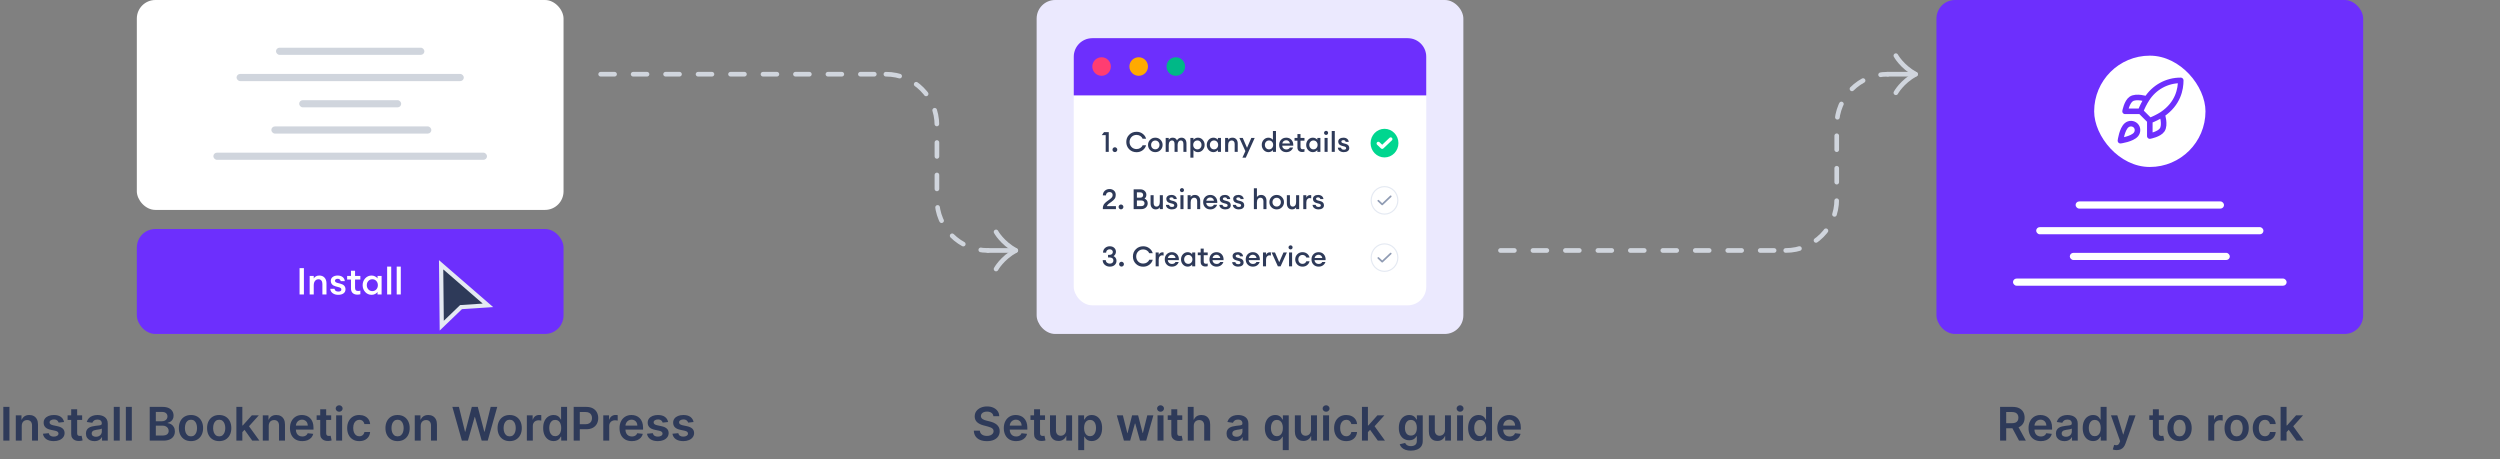 <svg width="1078" height="198" viewBox="0 0 1078 198" fill="none" xmlns="http://www.w3.org/2000/svg">
<rect x="0" y="0" width="1078" height="198" fill="#808080" stroke="none"/>
<rect x="835" width="184" height="144" rx="8" fill="#6D2FFD"/>
<rect x="895" y="86.857" width="64" height="3.086" rx="1.543" fill="white"/>
<rect x="878" y="97.943" width="98" height="3.086" rx="1.543" fill="white"/>
<rect x="892.5" y="109.029" width="69" height="3.086" rx="1.543" fill="white"/>
<rect x="868" y="120.114" width="118" height="3.086" rx="1.543" fill="white"/>
<rect x="903" y="24" width="48" height="48" rx="24" fill="white"/>
<path d="M926.999 52L922.999 48M926.999 52C928.861 51.291 930.648 50.398 932.332 49.333M926.999 52V58.666C926.999 58.666 931.039 57.933 932.332 56C933.772 53.84 932.332 49.333 932.332 49.333M922.999 48C923.708 46.159 924.602 44.394 925.665 42.733C927.219 40.249 929.382 38.204 931.949 36.792C934.517 35.38 937.402 34.648 940.332 34.666C940.332 38.293 939.292 44.666 932.332 49.333M922.999 48H916.332C916.332 48 917.065 43.96 918.999 42.666C921.159 41.226 925.665 42.666 925.665 42.666M916.999 54C914.999 55.68 914.332 60.666 914.332 60.666C914.332 60.666 919.319 60 920.999 58C921.945 56.88 921.932 55.16 920.879 54.12C920.36 53.625 919.678 53.339 918.962 53.317C918.246 53.295 917.547 53.538 916.999 54Z" stroke="#6D2FFD" stroke-width="2.4" stroke-linecap="round" stroke-linejoin="round"/>
<path d="M382 32V32C394.15 32 404 41.85 404 54V86C404 98.15 413.85 108 426 108V108" stroke="#D0D5DD" stroke-width="2" stroke-linecap="round" stroke-dasharray="6 8"/>
<path d="M259 32L382 32" stroke="#D0D5DD" stroke-width="2" stroke-linecap="round" stroke-dasharray="6 8"/>
<path d="M429.5 100C429.5 100 432 104.667 438 108C432 111.333 429.5 116 429.5 116" stroke="#D0D5DD" stroke-width="2" stroke-linecap="round" stroke-linejoin="round"/>
<path d="M438 108H426" stroke="#D0D5DD" stroke-width="2" stroke-linecap="round"/>
<path d="M770 108V108C782.15 108 792 98.15 792 86V54C792 41.85 801.85 32 814 32V32" stroke="#D0D5DD" stroke-width="2" stroke-linecap="round" stroke-dasharray="6 8"/>
<path d="M647 108L770 108" stroke="#D0D5DD" stroke-width="2" stroke-linecap="round" stroke-dasharray="6 8"/>
<path d="M817.5 40C817.5 40 820 35.333 826 32C820 28.667 817.5 24 817.5 24" stroke="#D0D5DD" stroke-width="2" stroke-linecap="round" stroke-linejoin="round"/>
<path d="M826 32H814" stroke="#D0D5DD" stroke-width="2" stroke-linecap="round"/>
<rect x="59" width="184" height="90.514" rx="8" fill="white"/>
<rect x="59" y="98.743" width="184" height="45.257" rx="8" fill="#6D2FFD"/>
<rect x="119" y="20.571" width="64" height="3.086" rx="1.543" fill="#D0D5DD"/>
<rect x="129" y="43.2" width="44" height="3.086" rx="1.543" fill="#D0D5DD"/>
<rect x="117" y="54.515" width="69" height="3.086" rx="1.543" fill="#D0D5DD"/>
<rect x="102" y="31.886" width="98" height="3.086" rx="1.543" fill="#D0D5DD"/>
<rect x="92" y="65.828" width="118" height="3.086" rx="1.543" fill="#D0D5DD"/>
<path d="M129.173 126.972V115.612H131.045V126.972H129.173ZM133.528 126.972V118.972H135.288V120.06C135.789 119.228 136.6 118.812 137.72 118.812C138.648 118.812 139.389 119.116 139.944 119.724C140.498 120.332 140.776 121.142 140.776 122.156V126.972H139.016V122.444C139.016 121.804 138.866 121.308 138.568 120.956C138.269 120.593 137.864 120.412 137.352 120.412C136.744 120.412 136.248 120.641 135.864 121.1C135.48 121.558 135.288 122.204 135.288 123.036V126.972H133.528ZM145.844 127.132C144.894 127.132 144.094 126.897 143.444 126.428C142.804 125.958 142.462 125.329 142.42 124.54H144.244C144.372 125.329 144.921 125.724 145.892 125.724C146.286 125.724 146.601 125.654 146.836 125.516C147.07 125.366 147.188 125.153 147.188 124.876C147.188 124.598 147.097 124.38 146.916 124.22C146.734 124.06 146.43 123.926 146.004 123.82L144.692 123.468C143.326 123.105 142.644 122.3 142.644 121.052C142.644 120.38 142.916 119.841 143.46 119.436C144.004 119.02 144.724 118.812 145.62 118.812C146.484 118.812 147.193 119.03 147.748 119.468C148.302 119.905 148.612 120.486 148.676 121.212H146.916C146.745 120.55 146.308 120.22 145.604 120.22C145.252 120.22 144.969 120.294 144.756 120.444C144.542 120.582 144.436 120.78 144.436 121.036C144.436 121.494 144.793 121.814 145.508 121.996L146.852 122.348C148.27 122.71 148.98 123.516 148.98 124.764C148.98 125.521 148.686 126.108 148.1 126.524C147.524 126.929 146.772 127.132 145.844 127.132ZM154.078 127.052C153.267 127.052 152.606 126.828 152.094 126.38C151.593 125.921 151.342 125.26 151.342 124.396V120.54H149.678V118.972H151.342V116.748H153.102V118.972H155.39V120.54H153.102V124.108C153.102 124.598 153.209 124.95 153.422 125.164C153.635 125.366 153.977 125.468 154.446 125.468C154.83 125.468 155.145 125.414 155.39 125.308V126.876C155.006 126.993 154.569 127.052 154.078 127.052ZM160.23 127.132C159.142 127.132 158.224 126.726 157.478 125.916C156.742 125.105 156.374 124.124 156.374 122.972C156.374 121.82 156.742 120.838 157.478 120.028C158.224 119.217 159.142 118.812 160.23 118.812C160.774 118.812 161.275 118.934 161.734 119.18C162.192 119.414 162.544 119.702 162.79 120.044V118.972H164.55V126.972H162.79V125.9C162.544 126.241 162.192 126.534 161.734 126.78C161.275 127.014 160.774 127.132 160.23 127.132ZM158.838 124.796C159.286 125.286 159.856 125.532 160.55 125.532C161.243 125.532 161.814 125.286 162.262 124.796C162.71 124.305 162.934 123.697 162.934 122.972C162.934 122.246 162.71 121.638 162.262 121.148C161.814 120.657 161.243 120.412 160.55 120.412C159.856 120.412 159.286 120.657 158.838 121.148C158.39 121.638 158.166 122.246 158.166 122.972C158.166 123.697 158.39 124.305 158.838 124.796ZM166.934 126.972V114.972H168.694V126.972H166.934ZM171.059 126.972V114.972H172.819V126.972H171.059Z" fill="white"/>
<path d="M190.481 140.424L190.21 114.171L210.406 131.663L198.799 132.428L190.481 140.424Z" fill="#2E3A59" stroke="#E4E9F2" stroke-width="1.811" stroke-linecap="square"/>
<rect x="447" width="184" height="144" rx="8" fill="#EBE9FE"/>
<rect x="463" y="16.457" width="152" height="115.2" rx="8" fill="white"/>
<path d="M463 41.143H615V24.457C615 20.039 611.418 16.457 607 16.457H471C466.582 16.457 463 20.039 463 24.457V41.143Z" fill="#6D2FFD"/>
<circle cx="475.002" cy="28.686" r="4" fill="#FF3D71"/>
<circle cx="491.002" cy="28.686" r="4" fill="#FFAA00"/>
<circle cx="507.002" cy="28.686" r="4" fill="#00B887"/>
<path d="M602.502 61.714C602.502 64.86 600.026 67.386 597.002 67.386C593.978 67.386 591.502 64.86 591.502 61.714C591.502 58.569 593.978 56.043 597.002 56.043C600.026 56.043 602.502 58.569 602.502 61.714Z" fill="#00D68F" stroke="#00D68F"/>
<path d="M599.669 59.975L596.003 63.456L594.336 61.873" stroke="white" stroke-width="1.5" stroke-linecap="round" stroke-linejoin="round"/>
<path d="M476.776 65.486V58.274H475.06L476.068 56.966H478.096V65.486H476.776ZM480.732 65.582C480.452 65.582 480.208 65.482 480 65.282C479.8 65.074 479.7 64.826 479.7 64.538C479.7 64.258 479.8 64.014 480 63.806C480.208 63.598 480.452 63.494 480.732 63.494C481.02 63.494 481.264 63.598 481.464 63.806C481.672 64.014 481.776 64.258 481.776 64.538C481.776 64.826 481.672 65.074 481.464 65.282C481.264 65.482 481.02 65.582 480.732 65.582ZM490.092 65.63C488.82 65.63 487.76 65.21 486.912 64.37C486.072 63.522 485.652 62.474 485.652 61.226C485.652 59.978 486.072 58.934 486.912 58.094C487.76 57.246 488.82 56.822 490.092 56.822C491.1 56.822 491.98 57.11 492.732 57.686C493.492 58.254 493.98 58.966 494.196 59.822H492.684C492.5 59.334 492.172 58.938 491.7 58.634C491.228 58.33 490.692 58.178 490.092 58.178C489.212 58.178 488.488 58.47 487.92 59.054C487.352 59.638 487.068 60.362 487.068 61.226C487.068 62.09 487.352 62.814 487.92 63.398C488.488 63.982 489.212 64.274 490.092 64.274C490.692 64.274 491.228 64.122 491.7 63.818C492.172 63.514 492.5 63.118 492.684 62.63H494.196C493.98 63.486 493.492 64.202 492.732 64.778C491.98 65.346 491.1 65.63 490.092 65.63ZM500.402 64.706C499.802 65.306 499.058 65.606 498.17 65.606C497.282 65.606 496.534 65.306 495.926 64.706C495.326 64.098 495.026 63.358 495.026 62.486C495.026 61.614 495.326 60.878 495.926 60.278C496.534 59.67 497.282 59.366 498.17 59.366C499.058 59.366 499.802 59.67 500.402 60.278C501.01 60.878 501.314 61.614 501.314 62.486C501.314 63.358 501.01 64.098 500.402 64.706ZM498.17 64.382C498.69 64.382 499.118 64.202 499.454 63.842C499.798 63.474 499.97 63.022 499.97 62.486C499.97 61.95 499.798 61.502 499.454 61.142C499.118 60.774 498.69 60.59 498.17 60.59C497.642 60.59 497.206 60.774 496.862 61.142C496.526 61.502 496.358 61.95 496.358 62.486C496.358 63.022 496.526 63.474 496.862 63.842C497.206 64.202 497.642 64.382 498.17 64.382ZM510.286 65.486V62.114C510.286 61.626 510.194 61.246 510.01 60.974C509.834 60.702 509.57 60.566 509.218 60.566C508.794 60.566 508.454 60.73 508.198 61.058C507.942 61.386 507.806 61.846 507.79 62.438V65.486H506.47V62.114C506.47 61.626 506.378 61.246 506.194 60.974C506.018 60.702 505.754 60.566 505.402 60.566C504.962 60.566 504.61 60.738 504.346 61.082C504.09 61.426 503.962 61.91 503.962 62.534V65.486H502.642V59.486H503.962V60.302C504.33 59.678 504.898 59.366 505.666 59.366C506.57 59.366 507.19 59.762 507.526 60.554C507.694 60.178 507.95 59.886 508.294 59.678C508.646 59.47 509.03 59.366 509.446 59.366C510.118 59.366 510.646 59.594 511.03 60.05C511.414 60.506 511.606 61.122 511.606 61.898V65.486H510.286ZM514.614 67.994H513.294V59.486H514.614V60.29C514.798 60.034 515.062 59.818 515.406 59.642C515.758 59.458 516.138 59.366 516.546 59.366C517.362 59.366 518.046 59.67 518.598 60.278C519.158 60.886 519.438 61.622 519.438 62.486C519.438 63.35 519.158 64.086 518.598 64.694C518.046 65.302 517.362 65.606 516.546 65.606C516.138 65.606 515.758 65.518 515.406 65.342C515.062 65.158 514.798 64.938 514.614 64.682V67.994ZM516.306 64.406C516.826 64.406 517.254 64.222 517.59 63.854C517.926 63.486 518.094 63.03 518.094 62.486C518.094 61.942 517.926 61.486 517.59 61.118C517.254 60.75 516.826 60.566 516.306 60.566C515.778 60.566 515.346 60.75 515.01 61.118C514.674 61.486 514.506 61.942 514.506 62.486C514.506 63.03 514.674 63.486 515.01 63.854C515.346 64.222 515.778 64.406 516.306 64.406ZM523.243 65.606C522.427 65.606 521.739 65.302 521.179 64.694C520.627 64.086 520.351 63.35 520.351 62.486C520.351 61.622 520.627 60.886 521.179 60.278C521.739 59.67 522.427 59.366 523.243 59.366C523.651 59.366 524.027 59.458 524.371 59.642C524.715 59.818 524.979 60.034 525.163 60.29V59.486H526.483V65.486H525.163V64.682C524.979 64.938 524.715 65.158 524.371 65.342C524.027 65.518 523.651 65.606 523.243 65.606ZM522.199 63.854C522.535 64.222 522.963 64.406 523.483 64.406C524.003 64.406 524.431 64.222 524.767 63.854C525.103 63.486 525.271 63.03 525.271 62.486C525.271 61.942 525.103 61.486 524.767 61.118C524.431 60.75 524.003 60.566 523.483 60.566C522.963 60.566 522.535 60.75 522.199 61.118C521.863 61.486 521.695 61.942 521.695 62.486C521.695 63.03 521.863 63.486 522.199 63.854ZM528.271 65.486V59.486H529.591V60.302C529.967 59.678 530.575 59.366 531.415 59.366C532.111 59.366 532.667 59.594 533.083 60.05C533.499 60.506 533.707 61.114 533.707 61.874V65.486H532.387V62.09C532.387 61.61 532.275 61.238 532.051 60.974C531.827 60.702 531.523 60.566 531.139 60.566C530.683 60.566 530.311 60.738 530.023 61.082C529.735 61.426 529.591 61.91 529.591 62.534V65.486H528.271ZM537.175 67.994H535.723L537.007 65.162L534.427 59.486H535.879L537.715 63.734L539.563 59.486H541.027L537.175 67.994ZM546.961 65.606C546.145 65.606 545.457 65.302 544.897 64.694C544.345 64.086 544.069 63.35 544.069 62.486C544.069 61.622 544.345 60.886 544.897 60.278C545.457 59.67 546.145 59.366 546.961 59.366C547.369 59.366 547.745 59.458 548.089 59.642C548.433 59.818 548.697 60.034 548.881 60.29V56.486H550.201V65.486H548.881V64.682C548.697 64.938 548.433 65.158 548.089 65.342C547.745 65.518 547.369 65.606 546.961 65.606ZM545.917 63.854C546.253 64.222 546.681 64.406 547.201 64.406C547.721 64.406 548.149 64.222 548.485 63.854C548.821 63.486 548.989 63.03 548.989 62.486C548.989 61.942 548.821 61.486 548.485 61.118C548.149 60.75 547.721 60.566 547.201 60.566C546.681 60.566 546.253 60.75 545.917 61.118C545.581 61.486 545.413 61.942 545.413 62.486C545.413 63.03 545.581 63.486 545.917 63.854ZM554.642 65.606C553.746 65.606 553.01 65.314 552.434 64.73C551.858 64.138 551.57 63.39 551.57 62.486C551.57 61.582 551.854 60.838 552.422 60.254C552.99 59.662 553.734 59.366 554.654 59.366C555.582 59.366 556.33 59.69 556.898 60.338C557.466 60.978 557.718 61.802 557.654 62.81H552.878C552.894 63.274 553.07 63.662 553.406 63.974C553.742 64.286 554.17 64.442 554.69 64.442C555.426 64.442 555.93 64.162 556.202 63.602H557.582C557.398 64.186 557.046 64.666 556.526 65.042C556.006 65.418 555.378 65.606 554.642 65.606ZM554.618 60.47C554.186 60.47 553.814 60.594 553.502 60.842C553.198 61.082 553.002 61.426 552.914 61.874H556.238C556.142 61.41 555.946 61.062 555.65 60.83C555.354 60.59 555.01 60.47 554.618 60.47ZM561.508 65.546C560.9 65.546 560.404 65.378 560.02 65.042C559.644 64.698 559.456 64.202 559.456 63.554V60.662H558.208V59.486H559.456V57.818H560.776V59.486H562.492V60.662H560.776V63.338C560.776 63.706 560.856 63.97 561.016 64.13C561.176 64.282 561.432 64.358 561.784 64.358C562.072 64.358 562.308 64.318 562.492 64.238V65.414C562.204 65.502 561.876 65.546 561.508 65.546ZM566.121 65.606C565.305 65.606 564.617 65.302 564.057 64.694C563.505 64.086 563.229 63.35 563.229 62.486C563.229 61.622 563.505 60.886 564.057 60.278C564.617 59.67 565.305 59.366 566.121 59.366C566.529 59.366 566.905 59.458 567.249 59.642C567.593 59.818 567.857 60.034 568.041 60.29V59.486H569.361V65.486H568.041V64.682C567.857 64.938 567.593 65.158 567.249 65.342C566.905 65.518 566.529 65.606 566.121 65.606ZM565.077 63.854C565.413 64.222 565.841 64.406 566.361 64.406C566.881 64.406 567.309 64.222 567.645 63.854C567.981 63.486 568.149 63.03 568.149 62.486C568.149 61.942 567.981 61.486 567.645 61.118C567.309 60.75 566.881 60.566 566.361 60.566C565.841 60.566 565.413 60.75 565.077 61.118C564.741 61.486 564.573 61.942 564.573 62.486C564.573 63.03 564.741 63.486 565.077 63.854ZM571.81 58.178C571.57 58.178 571.362 58.094 571.186 57.926C571.01 57.75 570.922 57.538 570.922 57.29C570.922 57.05 571.01 56.846 571.186 56.678C571.362 56.502 571.57 56.414 571.81 56.414C572.058 56.414 572.266 56.502 572.434 56.678C572.602 56.846 572.686 57.05 572.686 57.29C572.686 57.538 572.602 57.75 572.434 57.926C572.266 58.094 572.058 58.178 571.81 58.178ZM571.15 65.486V59.486H572.47V65.486H571.15ZM574.243 65.486V56.486H575.563V65.486H574.243ZM579.449 65.606C578.737 65.606 578.137 65.43 577.649 65.078C577.169 64.726 576.913 64.254 576.881 63.662H578.249C578.345 64.254 578.757 64.55 579.485 64.55C579.781 64.55 580.017 64.498 580.193 64.394C580.369 64.282 580.457 64.122 580.457 63.914C580.457 63.706 580.389 63.542 580.253 63.422C580.117 63.302 579.889 63.202 579.569 63.122L578.585 62.858C577.561 62.586 577.049 61.982 577.049 61.046C577.049 60.542 577.253 60.138 577.661 59.834C578.069 59.522 578.609 59.366 579.281 59.366C579.929 59.366 580.461 59.53 580.877 59.858C581.293 60.186 581.525 60.622 581.573 61.166H580.253C580.125 60.67 579.797 60.422 579.269 60.422C579.005 60.422 578.793 60.478 578.633 60.59C578.473 60.694 578.393 60.842 578.393 61.034C578.393 61.378 578.661 61.618 579.197 61.754L580.205 62.018C581.269 62.29 581.801 62.894 581.801 63.83C581.801 64.398 581.581 64.838 581.141 65.15C580.709 65.454 580.145 65.606 579.449 65.606Z" fill="#2E3A59"/>
<path d="M481.192 88.875V90.171H475.552V89.691C475.552 89.387 475.596 89.099 475.684 88.827C475.78 88.547 475.88 88.315 475.984 88.131C476.088 87.947 476.26 87.743 476.5 87.519C476.74 87.287 476.924 87.123 477.052 87.027C477.18 86.923 477.404 86.755 477.724 86.523C478.052 86.291 478.26 86.143 478.348 86.079C478.852 85.711 479.216 85.387 479.44 85.107C479.664 84.827 479.776 84.491 479.776 84.099C479.776 83.707 479.656 83.395 479.416 83.163C479.176 82.923 478.844 82.803 478.42 82.803C477.98 82.803 477.616 82.935 477.328 83.199C477.04 83.455 476.892 83.807 476.884 84.255H475.552C475.552 83.447 475.824 82.787 476.368 82.275C476.92 81.763 477.608 81.507 478.432 81.507C479.192 81.507 479.828 81.731 480.34 82.179C480.852 82.627 481.108 83.255 481.108 84.063C481.108 84.703 480.96 85.243 480.664 85.683C480.376 86.115 479.896 86.571 479.224 87.051C479.12 87.131 478.928 87.267 478.648 87.459C478.368 87.651 478.16 87.799 478.024 87.903C477.896 88.007 477.756 88.151 477.604 88.335C477.452 88.511 477.348 88.691 477.292 88.875H481.192ZM483.369 90.267C483.089 90.267 482.845 90.167 482.637 89.967C482.437 89.759 482.337 89.511 482.337 89.223C482.337 88.943 482.437 88.699 482.637 88.491C482.845 88.283 483.089 88.179 483.369 88.179C483.657 88.179 483.901 88.283 484.101 88.491C484.309 88.699 484.413 88.943 484.413 89.223C484.413 89.511 484.309 89.759 484.101 89.967C483.901 90.167 483.657 90.267 483.369 90.267ZM488.829 90.171V81.651H491.769C492.513 81.651 493.121 81.879 493.593 82.335C494.073 82.791 494.313 83.347 494.313 84.003C494.313 84.707 494.049 85.255 493.521 85.647C494.433 86.023 494.889 86.699 494.889 87.675C494.889 88.387 494.629 88.983 494.109 89.463C493.597 89.935 492.941 90.171 492.141 90.171H488.829ZM490.233 88.887H492.105C492.553 88.887 492.901 88.775 493.149 88.551C493.397 88.327 493.521 88.031 493.521 87.663C493.521 87.303 493.397 87.011 493.149 86.787C492.901 86.555 492.553 86.439 492.105 86.439H490.233V88.887ZM490.233 85.239H491.697C492.073 85.239 492.373 85.131 492.597 84.915C492.821 84.699 492.933 84.423 492.933 84.087C492.933 83.767 492.821 83.495 492.597 83.271C492.373 83.047 492.073 82.935 491.697 82.935H490.233V85.239ZM498.356 90.291C497.668 90.291 497.124 90.063 496.724 89.607C496.324 89.143 496.124 88.527 496.124 87.759V84.171H497.444V87.543C497.444 88.023 497.548 88.403 497.756 88.683C497.964 88.955 498.26 89.091 498.644 89.091C499.092 89.091 499.448 88.923 499.712 88.587C499.976 88.243 500.108 87.755 500.108 87.123V84.171H501.428V90.171H500.108V89.355C499.756 89.979 499.172 90.291 498.356 90.291ZM505.316 90.291C504.604 90.291 504.004 90.115 503.516 89.763C503.036 89.411 502.78 88.939 502.748 88.347H504.116C504.212 88.939 504.624 89.235 505.352 89.235C505.648 89.235 505.884 89.183 506.06 89.079C506.236 88.967 506.324 88.807 506.324 88.599C506.324 88.391 506.256 88.227 506.12 88.107C505.984 87.987 505.756 87.887 505.436 87.807L504.452 87.543C503.428 87.271 502.916 86.667 502.916 85.731C502.916 85.227 503.12 84.823 503.528 84.519C503.936 84.207 504.476 84.051 505.148 84.051C505.796 84.051 506.328 84.215 506.744 84.543C507.16 84.871 507.392 85.307 507.44 85.851H506.12C505.992 85.355 505.664 85.107 505.136 85.107C504.872 85.107 504.66 85.163 504.5 85.275C504.34 85.379 504.26 85.527 504.26 85.719C504.26 86.063 504.528 86.303 505.064 86.439L506.072 86.703C507.136 86.975 507.668 87.579 507.668 88.515C507.668 89.083 507.448 89.523 507.008 89.835C506.576 90.139 506.012 90.291 505.316 90.291ZM509.665 82.863C509.425 82.863 509.217 82.779 509.041 82.611C508.865 82.435 508.777 82.223 508.777 81.975C508.777 81.735 508.865 81.531 509.041 81.363C509.217 81.187 509.425 81.099 509.665 81.099C509.913 81.099 510.121 81.187 510.289 81.363C510.457 81.531 510.541 81.735 510.541 81.975C510.541 82.223 510.457 82.435 510.289 82.611C510.121 82.779 509.913 82.863 509.665 82.863ZM509.005 90.171V84.171H510.325V90.171H509.005ZM512.099 90.171V84.171H513.419V84.987C513.795 84.363 514.403 84.051 515.243 84.051C515.939 84.051 516.495 84.279 516.911 84.735C517.327 85.191 517.535 85.799 517.535 86.559V90.171H516.215V86.775C516.215 86.295 516.103 85.923 515.879 85.659C515.655 85.387 515.351 85.251 514.967 85.251C514.511 85.251 514.139 85.423 513.851 85.767C513.563 86.111 513.419 86.595 513.419 87.219V90.171H512.099ZM521.876 90.291C520.98 90.291 520.244 89.999 519.668 89.415C519.092 88.823 518.804 88.075 518.804 87.171C518.804 86.267 519.088 85.523 519.656 84.939C520.224 84.347 520.968 84.051 521.888 84.051C522.816 84.051 523.564 84.375 524.132 85.023C524.7 85.663 524.952 86.487 524.888 87.495H520.112C520.128 87.959 520.304 88.347 520.64 88.659C520.976 88.971 521.404 89.127 521.924 89.127C522.66 89.127 523.164 88.847 523.436 88.287H524.816C524.632 88.871 524.28 89.351 523.76 89.727C523.24 90.103 522.612 90.291 521.876 90.291ZM521.852 85.155C521.42 85.155 521.048 85.279 520.736 85.527C520.432 85.767 520.236 86.111 520.148 86.559H523.472C523.376 86.095 523.18 85.747 522.884 85.515C522.588 85.275 522.244 85.155 521.852 85.155ZM528.355 90.291C527.643 90.291 527.043 90.115 526.555 89.763C526.075 89.411 525.819 88.939 525.787 88.347H527.155C527.251 88.939 527.663 89.235 528.391 89.235C528.687 89.235 528.923 89.183 529.099 89.079C529.275 88.967 529.363 88.807 529.363 88.599C529.363 88.391 529.295 88.227 529.159 88.107C529.023 87.987 528.795 87.887 528.475 87.807L527.491 87.543C526.467 87.271 525.955 86.667 525.955 85.731C525.955 85.227 526.159 84.823 526.567 84.519C526.975 84.207 527.515 84.051 528.187 84.051C528.835 84.051 529.367 84.215 529.783 84.543C530.199 84.871 530.431 85.307 530.479 85.851H529.159C529.031 85.355 528.703 85.107 528.175 85.107C527.911 85.107 527.699 85.163 527.539 85.275C527.379 85.379 527.299 85.527 527.299 85.719C527.299 86.063 527.567 86.303 528.103 86.439L529.111 86.703C530.175 86.975 530.707 87.579 530.707 88.515C530.707 89.083 530.487 89.523 530.047 89.835C529.615 90.139 529.051 90.291 528.355 90.291ZM534.156 90.291C533.444 90.291 532.844 90.115 532.356 89.763C531.876 89.411 531.62 88.939 531.588 88.347H532.956C533.052 88.939 533.464 89.235 534.192 89.235C534.488 89.235 534.724 89.183 534.9 89.079C535.076 88.967 535.164 88.807 535.164 88.599C535.164 88.391 535.096 88.227 534.96 88.107C534.824 87.987 534.596 87.887 534.276 87.807L533.292 87.543C532.268 87.271 531.756 86.667 531.756 85.731C531.756 85.227 531.96 84.823 532.368 84.519C532.776 84.207 533.316 84.051 533.988 84.051C534.636 84.051 535.168 84.215 535.584 84.543C536 84.871 536.232 85.307 536.28 85.851H534.96C534.832 85.355 534.504 85.107 533.976 85.107C533.712 85.107 533.5 85.163 533.34 85.275C533.18 85.379 533.1 85.527 533.1 85.719C533.1 86.063 533.368 86.303 533.904 86.439L534.912 86.703C535.976 86.975 536.508 87.579 536.508 88.515C536.508 89.083 536.288 89.523 535.848 89.835C535.416 90.139 534.852 90.291 534.156 90.291ZM541.989 90.171H540.669V81.171H541.989V84.987C542.365 84.363 542.973 84.051 543.813 84.051C544.509 84.051 545.065 84.279 545.481 84.735C545.897 85.191 546.105 85.799 546.105 86.559V90.171H544.785V86.775C544.785 86.295 544.673 85.923 544.449 85.659C544.225 85.387 543.921 85.251 543.537 85.251C543.081 85.251 542.709 85.423 542.421 85.767C542.133 86.111 541.989 86.595 541.989 87.219V90.171ZM552.738 89.391C552.138 89.991 551.394 90.291 550.506 90.291C549.618 90.291 548.87 89.991 548.262 89.391C547.662 88.783 547.362 88.043 547.362 87.171C547.362 86.299 547.662 85.563 548.262 84.963C548.87 84.355 549.618 84.051 550.506 84.051C551.394 84.051 552.138 84.355 552.738 84.963C553.346 85.563 553.65 86.299 553.65 87.171C553.65 88.043 553.346 88.783 552.738 89.391ZM550.506 89.067C551.026 89.067 551.454 88.887 551.79 88.527C552.134 88.159 552.306 87.707 552.306 87.171C552.306 86.635 552.134 86.187 551.79 85.827C551.454 85.459 551.026 85.275 550.506 85.275C549.978 85.275 549.542 85.459 549.198 85.827C548.862 86.187 548.694 86.635 548.694 87.171C548.694 87.707 548.862 88.159 549.198 88.527C549.542 88.887 549.978 89.067 550.506 89.067ZM557.126 90.291C556.438 90.291 555.894 90.063 555.494 89.607C555.094 89.143 554.894 88.527 554.894 87.759V84.171H556.214V87.543C556.214 88.023 556.318 88.403 556.526 88.683C556.734 88.955 557.03 89.091 557.414 89.091C557.862 89.091 558.218 88.923 558.482 88.587C558.746 88.243 558.878 87.755 558.878 87.123V84.171H560.198V90.171H558.878V89.355C558.526 89.979 557.942 90.291 557.126 90.291ZM561.974 90.171V84.171H563.294V85.239C563.406 84.903 563.61 84.631 563.906 84.423C564.21 84.215 564.534 84.111 564.878 84.111C565.086 84.111 565.258 84.127 565.394 84.159V85.515C565.202 85.443 564.982 85.407 564.734 85.407C564.334 85.407 563.994 85.571 563.714 85.899C563.434 86.219 563.294 86.667 563.294 87.243V90.171H561.974ZM568.539 90.291C567.827 90.291 567.227 90.115 566.739 89.763C566.259 89.411 566.003 88.939 565.971 88.347H567.339C567.435 88.939 567.847 89.235 568.575 89.235C568.871 89.235 569.107 89.183 569.283 89.079C569.459 88.967 569.547 88.807 569.547 88.599C569.547 88.391 569.479 88.227 569.343 88.107C569.207 87.987 568.979 87.887 568.659 87.807L567.675 87.543C566.651 87.271 566.139 86.667 566.139 85.731C566.139 85.227 566.343 84.823 566.751 84.519C567.159 84.207 567.699 84.051 568.371 84.051C569.019 84.051 569.551 84.215 569.967 84.543C570.383 84.871 570.615 85.307 570.663 85.851H569.343C569.215 85.355 568.887 85.107 568.359 85.107C568.095 85.107 567.883 85.163 567.723 85.275C567.563 85.379 567.483 85.527 567.483 85.719C567.483 86.063 567.751 86.303 568.287 86.439L569.295 86.703C570.359 86.975 570.891 87.579 570.891 88.515C570.891 89.083 570.671 89.523 570.231 89.835C569.799 90.139 569.235 90.291 568.539 90.291Z" fill="#2E3A59"/>
<path d="M602.752 86.4C602.752 89.677 600.171 92.321 597.002 92.321C593.833 92.321 591.252 89.677 591.252 86.4C591.252 83.123 593.833 80.478 597.002 80.478C600.171 80.478 602.752 83.123 602.752 86.4Z" fill="white" stroke="#E4E9F2" stroke-width="0.5"/>
<path d="M599.669 84.659L596.003 88.141L594.336 86.558" stroke="#8F9BB3" stroke-width="0.75" stroke-linecap="round" stroke-linejoin="round"/>
<path d="M478.576 114.976C477.72 114.976 476.992 114.72 476.392 114.208C475.8 113.696 475.496 113.02 475.48 112.18H476.8C476.832 112.636 477.012 113 477.34 113.272C477.676 113.544 478.088 113.68 478.576 113.68C479.016 113.68 479.376 113.564 479.656 113.332C479.944 113.1 480.092 112.78 480.1 112.372C480.1 111.924 479.952 111.588 479.656 111.364C479.368 111.132 478.968 111.016 478.456 111.016H477.784V109.888H478.456C478.88 109.888 479.216 109.776 479.464 109.552C479.72 109.328 479.852 109.036 479.86 108.676C479.86 108.324 479.732 108.04 479.476 107.824C479.22 107.6 478.904 107.488 478.528 107.488C478.08 107.488 477.708 107.62 477.412 107.884C477.116 108.14 476.968 108.492 476.968 108.94H475.636C475.636 108.108 475.916 107.444 476.476 106.948C477.044 106.444 477.728 106.192 478.528 106.192C479.32 106.192 479.96 106.416 480.448 106.864C480.944 107.312 481.192 107.888 481.192 108.592C481.192 108.984 481.092 109.348 480.892 109.684C480.692 110.012 480.444 110.264 480.148 110.44C480.54 110.608 480.852 110.868 481.084 111.22C481.316 111.572 481.432 111.984 481.432 112.456C481.432 113.2 481.164 113.808 480.628 114.28C480.1 114.744 479.416 114.976 478.576 114.976ZM483.592 114.952C483.312 114.952 483.068 114.852 482.86 114.652C482.66 114.444 482.56 114.196 482.56 113.908C482.56 113.628 482.66 113.384 482.86 113.176C483.068 112.968 483.312 112.864 483.592 112.864C483.88 112.864 484.124 112.968 484.324 113.176C484.532 113.384 484.636 113.628 484.636 113.908C484.636 114.196 484.532 114.444 484.324 114.652C484.124 114.852 483.88 114.952 483.592 114.952ZM492.952 115C491.68 115 490.62 114.58 489.772 113.74C488.932 112.892 488.512 111.844 488.512 110.596C488.512 109.348 488.932 108.304 489.772 107.464C490.62 106.616 491.68 106.192 492.952 106.192C493.96 106.192 494.84 106.48 495.592 107.056C496.352 107.624 496.84 108.336 497.056 109.192H495.544C495.36 108.704 495.032 108.308 494.56 108.004C494.088 107.7 493.552 107.548 492.952 107.548C492.072 107.548 491.348 107.84 490.78 108.424C490.212 109.008 489.928 109.732 489.928 110.596C489.928 111.46 490.212 112.184 490.78 112.768C491.348 113.352 492.072 113.644 492.952 113.644C493.552 113.644 494.088 113.492 494.56 113.188C495.032 112.884 495.36 112.488 495.544 112H497.056C496.84 112.856 496.352 113.572 495.592 114.148C494.84 114.716 493.96 115 492.952 115ZM498.318 114.856V108.856H499.638V109.924C499.75 109.588 499.954 109.316 500.25 109.108C500.554 108.9 500.878 108.796 501.222 108.796C501.43 108.796 501.602 108.812 501.738 108.844V110.2C501.546 110.128 501.326 110.092 501.078 110.092C500.678 110.092 500.338 110.256 500.058 110.584C499.778 110.904 499.638 111.352 499.638 111.928V114.856H498.318ZM505.317 114.976C504.421 114.976 503.685 114.684 503.109 114.1C502.533 113.508 502.245 112.76 502.245 111.856C502.245 110.952 502.529 110.208 503.097 109.624C503.665 109.032 504.409 108.736 505.329 108.736C506.257 108.736 507.005 109.06 507.573 109.708C508.141 110.348 508.393 111.172 508.329 112.18H503.553C503.569 112.644 503.745 113.032 504.081 113.344C504.417 113.656 504.845 113.812 505.365 113.812C506.101 113.812 506.605 113.532 506.877 112.972H508.257C508.073 113.556 507.721 114.036 507.201 114.412C506.681 114.788 506.053 114.976 505.317 114.976ZM505.293 109.84C504.861 109.84 504.489 109.964 504.177 110.212C503.873 110.452 503.677 110.796 503.589 111.244H506.913C506.817 110.78 506.621 110.432 506.325 110.2C506.029 109.96 505.685 109.84 505.293 109.84ZM512.145 114.976C511.329 114.976 510.641 114.672 510.081 114.064C509.529 113.456 509.253 112.72 509.253 111.856C509.253 110.992 509.529 110.256 510.081 109.648C510.641 109.04 511.329 108.736 512.145 108.736C512.553 108.736 512.929 108.828 513.273 109.012C513.617 109.188 513.881 109.404 514.065 109.66V108.856H515.385V114.856H514.065V114.052C513.881 114.308 513.617 114.528 513.273 114.712C512.929 114.888 512.553 114.976 512.145 114.976ZM511.101 113.224C511.437 113.592 511.865 113.776 512.385 113.776C512.905 113.776 513.333 113.592 513.669 113.224C514.005 112.856 514.173 112.4 514.173 111.856C514.173 111.312 514.005 110.856 513.669 110.488C513.333 110.12 512.905 109.936 512.385 109.936C511.865 109.936 511.437 110.12 511.101 110.488C510.765 110.856 510.597 111.312 510.597 111.856C510.597 112.4 510.765 112.856 511.101 113.224ZM519.777 114.916C519.169 114.916 518.673 114.748 518.289 114.412C517.913 114.068 517.725 113.572 517.725 112.924V110.032H516.477V108.856H517.725V107.188H519.045V108.856H520.761V110.032H519.045V112.708C519.045 113.076 519.125 113.34 519.285 113.5C519.445 113.652 519.701 113.728 520.053 113.728C520.341 113.728 520.577 113.688 520.761 113.608V114.784C520.473 114.872 520.145 114.916 519.777 114.916ZM524.583 114.976C523.687 114.976 522.951 114.684 522.375 114.1C521.799 113.508 521.511 112.76 521.511 111.856C521.511 110.952 521.795 110.208 522.363 109.624C522.931 109.032 523.675 108.736 524.595 108.736C525.523 108.736 526.271 109.06 526.839 109.708C527.407 110.348 527.659 111.172 527.595 112.18H522.819C522.835 112.644 523.011 113.032 523.347 113.344C523.683 113.656 524.111 113.812 524.631 113.812C525.367 113.812 525.871 113.532 526.143 112.972H527.523C527.339 113.556 526.987 114.036 526.467 114.412C525.947 114.788 525.319 114.976 524.583 114.976ZM524.559 109.84C524.127 109.84 523.755 109.964 523.443 110.212C523.139 110.452 522.943 110.796 522.855 111.244H526.179C526.083 110.78 525.887 110.432 525.591 110.2C525.295 109.96 524.951 109.84 524.559 109.84ZM533.887 114.976C533.175 114.976 532.575 114.8 532.087 114.448C531.607 114.096 531.351 113.624 531.319 113.032H532.687C532.783 113.624 533.195 113.92 533.923 113.92C534.219 113.92 534.455 113.868 534.631 113.764C534.807 113.652 534.895 113.492 534.895 113.284C534.895 113.076 534.827 112.912 534.691 112.792C534.555 112.672 534.327 112.572 534.007 112.492L533.023 112.228C531.999 111.956 531.487 111.352 531.487 110.416C531.487 109.912 531.691 109.508 532.099 109.204C532.507 108.892 533.047 108.736 533.719 108.736C534.367 108.736 534.899 108.9 535.315 109.228C535.731 109.556 535.963 109.992 536.011 110.536H534.691C534.563 110.04 534.235 109.792 533.707 109.792C533.443 109.792 533.231 109.848 533.071 109.96C532.911 110.064 532.831 110.212 532.831 110.404C532.831 110.748 533.099 110.988 533.635 111.124L534.643 111.388C535.707 111.66 536.239 112.264 536.239 113.2C536.239 113.768 536.019 114.208 535.579 114.52C535.147 114.824 534.583 114.976 533.887 114.976ZM540.228 114.976C539.332 114.976 538.596 114.684 538.02 114.1C537.444 113.508 537.156 112.76 537.156 111.856C537.156 110.952 537.44 110.208 538.008 109.624C538.576 109.032 539.32 108.736 540.24 108.736C541.168 108.736 541.916 109.06 542.484 109.708C543.052 110.348 543.304 111.172 543.24 112.18H538.464C538.48 112.644 538.656 113.032 538.992 113.344C539.328 113.656 539.756 113.812 540.276 113.812C541.012 113.812 541.516 113.532 541.788 112.972H543.168C542.984 113.556 542.632 114.036 542.112 114.412C541.592 114.788 540.964 114.976 540.228 114.976ZM540.204 109.84C539.772 109.84 539.4 109.964 539.088 110.212C538.784 110.452 538.588 110.796 538.5 111.244H541.824C541.728 110.78 541.532 110.432 541.236 110.2C540.94 109.96 540.596 109.84 540.204 109.84ZM544.595 114.856V108.856H545.915V109.924C546.027 109.588 546.231 109.316 546.527 109.108C546.831 108.9 547.155 108.796 547.499 108.796C547.707 108.796 547.879 108.812 548.015 108.844V110.2C547.823 110.128 547.603 110.092 547.355 110.092C546.955 110.092 546.615 110.256 546.335 110.584C546.055 110.904 545.915 111.352 545.915 111.928V114.856H544.595ZM551.026 114.856L548.314 108.856H549.778L551.602 113.068L553.438 108.856H554.914L552.19 114.856H551.026ZM556.493 107.548C556.253 107.548 556.045 107.464 555.869 107.296C555.693 107.12 555.605 106.908 555.605 106.66C555.605 106.42 555.693 106.216 555.869 106.048C556.045 105.872 556.253 105.784 556.493 105.784C556.741 105.784 556.949 105.872 557.117 106.048C557.285 106.216 557.369 106.42 557.369 106.66C557.369 106.908 557.285 107.12 557.117 107.296C556.949 107.464 556.741 107.548 556.493 107.548ZM555.833 114.856V108.856H557.153V114.856H555.833ZM561.639 114.976C560.735 114.976 559.983 114.676 559.383 114.076C558.791 113.468 558.495 112.728 558.495 111.856C558.495 110.984 558.791 110.248 559.383 109.648C559.983 109.04 560.735 108.736 561.639 108.736C562.415 108.736 563.075 108.952 563.619 109.384C564.171 109.816 564.527 110.372 564.687 111.052H563.295C563.175 110.716 562.967 110.448 562.671 110.248C562.383 110.04 562.039 109.936 561.639 109.936C561.111 109.936 560.679 110.116 560.343 110.476C560.007 110.836 559.839 111.296 559.839 111.856C559.839 112.416 560.007 112.876 560.343 113.236C560.679 113.596 561.111 113.776 561.639 113.776C562.039 113.776 562.383 113.676 562.671 113.476C562.967 113.268 563.175 112.996 563.295 112.66H564.687C564.527 113.34 564.171 113.896 563.619 114.328C563.075 114.76 562.415 114.976 561.639 114.976ZM568.587 114.976C567.691 114.976 566.955 114.684 566.379 114.1C565.803 113.508 565.515 112.76 565.515 111.856C565.515 110.952 565.799 110.208 566.367 109.624C566.935 109.032 567.679 108.736 568.599 108.736C569.527 108.736 570.275 109.06 570.843 109.708C571.411 110.348 571.663 111.172 571.599 112.18H566.823C566.839 112.644 567.015 113.032 567.351 113.344C567.687 113.656 568.115 113.812 568.635 113.812C569.371 113.812 569.875 113.532 570.147 112.972H571.527C571.343 113.556 570.991 114.036 570.471 114.412C569.951 114.788 569.323 114.976 568.587 114.976ZM568.563 109.84C568.131 109.84 567.759 109.964 567.447 110.212C567.143 110.452 566.947 110.796 566.859 111.244H570.183C570.087 110.78 569.891 110.432 569.595 110.2C569.299 109.96 568.955 109.84 568.563 109.84Z" fill="#2E3A59"/>
<path d="M602.752 111.085C602.752 114.362 600.171 117.007 597.002 117.007C593.833 117.007 591.252 114.362 591.252 111.085C591.252 107.808 593.833 105.164 597.002 105.164C600.171 105.164 602.752 107.808 602.752 111.085Z" fill="white" stroke="#E4E9F2" stroke-width="0.5"/>
<path d="M599.669 109.345L596.003 112.826L594.336 111.244" stroke="#8F9BB3" stroke-width="0.75" stroke-linecap="round" stroke-linejoin="round"/>
<path d="M4.07 175.455V190H1.435V175.455H4.07ZM9.38 183.608V190H6.809V179.091H9.267V180.945H9.395C9.645 180.334 10.046 179.848 10.595 179.489C11.149 179.129 11.833 178.949 12.647 178.949C13.4 178.949 14.056 179.11 14.615 179.432C15.178 179.754 15.614 180.22 15.921 180.831C16.234 181.442 16.388 182.183 16.383 183.054V190H13.812V183.452C13.812 182.723 13.623 182.152 13.244 181.74C12.87 181.328 12.351 181.122 11.689 181.122C11.239 181.122 10.839 181.222 10.488 181.42C10.143 181.615 9.87 181.896 9.672 182.266C9.477 182.635 9.38 183.082 9.38 183.608ZM27.619 181.974L25.275 182.23C25.209 181.993 25.093 181.771 24.927 181.562C24.766 181.354 24.548 181.186 24.274 181.058C23.999 180.93 23.663 180.866 23.265 180.866C22.73 180.866 22.28 180.982 21.916 181.214C21.556 181.446 21.378 181.747 21.383 182.116C21.378 182.434 21.494 182.692 21.731 182.891C21.973 183.089 22.37 183.253 22.924 183.381L24.785 183.778C25.817 184.001 26.584 184.354 27.086 184.837C27.593 185.32 27.849 185.952 27.853 186.733C27.849 187.42 27.647 188.026 27.25 188.551C26.857 189.072 26.31 189.479 25.609 189.773C24.908 190.066 24.103 190.213 23.194 190.213C21.859 190.213 20.784 189.934 19.97 189.375C19.155 188.812 18.67 188.028 18.514 187.024L21.021 186.783C21.135 187.275 21.376 187.647 21.745 187.898C22.115 188.149 22.595 188.274 23.187 188.274C23.798 188.274 24.288 188.149 24.657 187.898C25.031 187.647 25.218 187.337 25.218 186.967C25.218 186.655 25.098 186.397 24.856 186.193C24.619 185.99 24.25 185.833 23.748 185.724L21.887 185.334C20.841 185.116 20.067 184.749 19.565 184.233C19.063 183.712 18.814 183.054 18.819 182.259C18.814 181.586 18.997 181.004 19.366 180.511C19.74 180.014 20.259 179.631 20.922 179.361C21.589 179.086 22.358 178.949 23.23 178.949C24.508 178.949 25.514 179.221 26.248 179.766C26.987 180.31 27.444 181.046 27.619 181.974ZM35.421 179.091V181.08H29.149V179.091H35.421ZM30.698 176.477H33.269V186.719C33.269 187.064 33.321 187.33 33.425 187.514C33.534 187.694 33.676 187.817 33.851 187.884C34.026 187.95 34.221 187.983 34.434 187.983C34.595 187.983 34.741 187.971 34.874 187.947C35.011 187.924 35.115 187.902 35.186 187.884L35.62 189.893C35.482 189.941 35.286 189.993 35.03 190.05C34.779 190.107 34.471 190.14 34.107 190.149C33.463 190.168 32.883 190.071 32.367 189.858C31.851 189.64 31.441 189.304 31.138 188.849C30.84 188.395 30.693 187.827 30.698 187.145V176.477ZM40.71 190.22C40.019 190.22 39.396 190.097 38.842 189.851C38.293 189.6 37.858 189.231 37.535 188.743C37.218 188.255 37.06 187.654 37.06 186.939C37.06 186.323 37.173 185.814 37.401 185.412C37.628 185.009 37.938 184.688 38.331 184.446C38.724 184.205 39.167 184.022 39.659 183.899C40.156 183.771 40.67 183.679 41.2 183.622C41.84 183.556 42.358 183.497 42.756 183.445C43.153 183.388 43.442 183.303 43.622 183.189C43.807 183.071 43.899 182.888 43.899 182.642V182.599C43.899 182.064 43.74 181.65 43.423 181.357C43.106 181.063 42.649 180.916 42.053 180.916C41.423 180.916 40.923 181.054 40.554 181.328C40.189 181.603 39.943 181.927 39.815 182.301L37.415 181.96C37.604 181.297 37.917 180.743 38.352 180.298C38.788 179.848 39.321 179.512 39.95 179.29C40.58 179.062 41.276 178.949 42.038 178.949C42.564 178.949 43.087 179.01 43.608 179.134C44.129 179.257 44.605 179.46 45.035 179.744C45.466 180.024 45.812 180.405 46.072 180.888C46.338 181.371 46.47 181.974 46.47 182.699V190H43.999V188.501H43.913C43.757 188.804 43.537 189.089 43.253 189.354C42.974 189.614 42.621 189.825 42.195 189.986C41.773 190.142 41.278 190.22 40.71 190.22ZM41.378 188.331C41.894 188.331 42.341 188.229 42.72 188.026C43.099 187.817 43.39 187.543 43.594 187.202C43.802 186.861 43.906 186.489 43.906 186.087V184.801C43.826 184.867 43.688 184.929 43.494 184.986C43.305 185.043 43.092 185.092 42.855 185.135C42.618 185.178 42.384 185.215 42.152 185.249C41.92 185.282 41.719 185.31 41.548 185.334C41.165 185.386 40.822 185.471 40.519 185.589C40.215 185.708 39.976 185.874 39.801 186.087C39.626 186.295 39.538 186.565 39.538 186.896C39.538 187.37 39.711 187.727 40.057 187.969C40.403 188.21 40.843 188.331 41.378 188.331ZM51.626 175.455V190H49.055V175.455H51.626ZM56.841 175.455V190H54.27V175.455H56.841ZM64.56 190V175.455H70.128C71.179 175.455 72.053 175.62 72.749 175.952C73.449 176.278 73.972 176.726 74.318 177.294C74.669 177.862 74.844 178.506 74.844 179.226C74.844 179.818 74.73 180.324 74.503 180.746C74.276 181.162 73.97 181.501 73.587 181.761C73.203 182.022 72.775 182.209 72.301 182.322V182.464C72.817 182.493 73.312 182.652 73.785 182.94C74.264 183.224 74.654 183.627 74.957 184.148C75.26 184.669 75.412 185.298 75.412 186.037C75.412 186.79 75.23 187.467 74.865 188.068C74.501 188.665 73.951 189.136 73.217 189.482C72.483 189.827 71.56 190 70.447 190H64.56ZM67.195 187.798H70.028C70.985 187.798 71.674 187.616 72.095 187.251C72.521 186.882 72.734 186.409 72.734 185.831C72.734 185.4 72.628 185.012 72.415 184.666C72.202 184.316 71.899 184.041 71.506 183.842C71.113 183.639 70.644 183.537 70.099 183.537H67.195V187.798ZM67.195 181.641H69.801C70.256 181.641 70.665 181.558 71.03 181.392C71.394 181.222 71.681 180.982 71.889 180.675C72.102 180.362 72.209 179.993 72.209 179.567C72.209 179.003 72.01 178.539 71.612 178.175C71.219 177.81 70.635 177.628 69.858 177.628H67.195V181.641ZM82.349 190.213C81.284 190.213 80.36 189.979 79.579 189.51C78.798 189.041 78.192 188.385 77.761 187.543C77.335 186.7 77.122 185.715 77.122 184.588C77.122 183.461 77.335 182.474 77.761 181.626C78.192 180.779 78.798 180.121 79.579 179.652C80.36 179.183 81.284 178.949 82.349 178.949C83.414 178.949 84.338 179.183 85.119 179.652C85.9 180.121 86.504 180.779 86.93 181.626C87.361 182.474 87.576 183.461 87.576 184.588C87.576 185.715 87.361 186.7 86.93 187.543C86.504 188.385 85.9 189.041 85.119 189.51C84.338 189.979 83.414 190.213 82.349 190.213ZM82.363 188.153C82.941 188.153 83.424 187.995 83.812 187.678C84.2 187.356 84.489 186.925 84.679 186.385C84.873 185.845 84.97 185.244 84.97 184.581C84.97 183.913 84.873 183.31 84.679 182.77C84.489 182.225 84.2 181.792 83.812 181.47C83.424 181.148 82.941 180.987 82.363 180.987C81.771 180.987 81.279 181.148 80.886 181.47C80.498 181.792 80.207 182.225 80.012 182.77C79.823 183.31 79.728 183.913 79.728 184.581C79.728 185.244 79.823 185.845 80.012 186.385C80.207 186.925 80.498 187.356 80.886 187.678C81.279 187.995 81.771 188.153 82.363 188.153ZM94.517 190.213C93.452 190.213 92.528 189.979 91.747 189.51C90.966 189.041 90.36 188.385 89.929 187.543C89.503 186.7 89.29 185.715 89.29 184.588C89.29 183.461 89.503 182.474 89.929 181.626C90.36 180.779 90.966 180.121 91.747 179.652C92.528 179.183 93.452 178.949 94.517 178.949C95.582 178.949 96.506 179.183 97.287 179.652C98.068 180.121 98.672 180.779 99.098 181.626C99.529 182.474 99.744 183.461 99.744 184.588C99.744 185.715 99.529 186.7 99.098 187.543C98.672 188.385 98.068 189.041 97.287 189.51C96.506 189.979 95.582 190.213 94.517 190.213ZM94.531 188.153C95.109 188.153 95.592 187.995 95.98 187.678C96.368 187.356 96.657 186.925 96.847 186.385C97.041 185.845 97.138 185.244 97.138 184.581C97.138 183.913 97.041 183.31 96.847 182.77C96.657 182.225 96.368 181.792 95.98 181.47C95.592 181.148 95.109 180.987 94.531 180.987C93.939 180.987 93.447 181.148 93.054 181.47C92.666 181.792 92.374 182.225 92.18 182.77C91.991 183.31 91.896 183.913 91.896 184.581C91.896 185.244 91.991 185.845 92.18 186.385C92.374 186.925 92.666 187.356 93.054 187.678C93.447 187.995 93.939 188.153 94.531 188.153ZM104.27 186.577L104.263 183.473H104.675L108.596 179.091H111.6L106.777 184.46H106.245L104.27 186.577ZM101.926 190V175.455H104.498V190H101.926ZM108.773 190L105.222 185.036L106.955 183.224L111.848 190H108.773ZM115.884 183.608V190H113.313V179.091H115.771V180.945H115.898C116.149 180.334 116.549 179.848 117.099 179.489C117.653 179.129 118.337 178.949 119.151 178.949C119.904 178.949 120.56 179.11 121.119 179.432C121.682 179.754 122.118 180.22 122.425 180.831C122.738 181.442 122.892 182.183 122.887 183.054V190H120.316V183.452C120.316 182.723 120.127 182.152 119.748 181.74C119.374 181.328 118.855 181.122 118.192 181.122C117.743 181.122 117.343 181.222 116.992 181.42C116.647 181.615 116.374 181.896 116.175 182.266C115.981 182.635 115.884 183.082 115.884 183.608ZM130.33 190.213C129.237 190.213 128.292 189.986 127.496 189.531C126.706 189.072 126.097 188.423 125.671 187.585C125.245 186.742 125.032 185.75 125.032 184.609C125.032 183.487 125.245 182.502 125.671 181.655C126.102 180.803 126.703 180.14 127.475 179.666C128.247 179.188 129.154 178.949 130.195 178.949C130.868 178.949 131.502 179.058 132.099 179.276C132.7 179.489 133.23 179.82 133.69 180.27C134.154 180.72 134.518 181.293 134.783 181.989C135.049 182.68 135.181 183.504 135.181 184.46V185.249H126.239V183.516H132.717C132.712 183.023 132.605 182.585 132.397 182.202C132.189 181.813 131.897 181.508 131.523 181.286C131.154 181.063 130.723 180.952 130.231 180.952C129.705 180.952 129.244 181.08 128.846 181.335C128.448 181.586 128.138 181.918 127.915 182.33C127.698 182.737 127.586 183.184 127.582 183.672V185.185C127.582 185.819 127.698 186.364 127.93 186.818C128.162 187.268 128.486 187.614 128.903 187.855C129.319 188.092 129.807 188.21 130.366 188.21C130.74 188.21 131.078 188.158 131.381 188.054C131.684 187.945 131.947 187.786 132.17 187.578C132.392 187.37 132.56 187.112 132.674 186.804L135.075 187.074C134.923 187.708 134.634 188.262 134.208 188.736C133.787 189.205 133.247 189.569 132.589 189.83C131.931 190.085 131.178 190.213 130.33 190.213ZM142.804 179.091V181.08H136.532V179.091H142.804ZM138.081 176.477H140.652V186.719C140.652 187.064 140.704 187.33 140.808 187.514C140.917 187.694 141.059 187.817 141.234 187.884C141.409 187.95 141.603 187.983 141.816 187.983C141.977 187.983 142.124 187.971 142.257 187.947C142.394 187.924 142.498 187.902 142.569 187.884L143.002 189.893C142.865 189.941 142.669 189.993 142.413 190.05C142.162 190.107 141.854 190.14 141.49 190.149C140.846 190.168 140.266 190.071 139.75 189.858C139.234 189.64 138.824 189.304 138.521 188.849C138.223 188.395 138.076 187.827 138.081 187.145V176.477ZM144.954 190V179.091H147.525V190H144.954ZM146.246 177.543C145.839 177.543 145.489 177.408 145.195 177.138C144.902 176.863 144.755 176.534 144.755 176.151C144.755 175.762 144.902 175.433 145.195 175.163C145.489 174.889 145.839 174.751 146.246 174.751C146.658 174.751 147.009 174.889 147.298 175.163C147.591 175.433 147.738 175.762 147.738 176.151C147.738 176.534 147.591 176.863 147.298 177.138C147.009 177.408 146.658 177.543 146.246 177.543ZM154.927 190.213C153.838 190.213 152.903 189.974 152.122 189.496C151.345 189.018 150.746 188.357 150.325 187.514C149.908 186.667 149.7 185.691 149.7 184.588C149.7 183.48 149.913 182.502 150.339 181.655C150.765 180.803 151.367 180.14 152.143 179.666C152.924 179.188 153.848 178.949 154.913 178.949C155.798 178.949 156.582 179.112 157.264 179.439C157.95 179.761 158.497 180.218 158.904 180.81C159.312 181.397 159.544 182.083 159.6 182.869H157.143C157.044 182.344 156.807 181.906 156.433 181.555C156.064 181.2 155.569 181.023 154.949 181.023C154.423 181.023 153.961 181.165 153.564 181.449C153.166 181.728 152.856 182.131 152.633 182.656C152.415 183.182 152.306 183.812 152.306 184.545C152.306 185.289 152.415 185.928 152.633 186.463C152.851 186.993 153.156 187.403 153.549 187.692C153.947 187.976 154.413 188.118 154.949 188.118C155.327 188.118 155.666 188.047 155.964 187.905C156.267 187.758 156.52 187.547 156.724 187.273C156.928 186.998 157.067 186.664 157.143 186.271H159.6C159.539 187.043 159.312 187.727 158.919 188.324C158.526 188.916 157.991 189.38 157.314 189.716C156.636 190.047 155.841 190.213 154.927 190.213ZM171.431 190.213C170.366 190.213 169.442 189.979 168.661 189.51C167.88 189.041 167.274 188.385 166.843 187.543C166.417 186.7 166.204 185.715 166.204 184.588C166.204 183.461 166.417 182.474 166.843 181.626C167.274 180.779 167.88 180.121 168.661 179.652C169.442 179.183 170.366 178.949 171.431 178.949C172.496 178.949 173.42 179.183 174.201 179.652C174.982 180.121 175.586 180.779 176.012 181.626C176.443 182.474 176.658 183.461 176.658 184.588C176.658 185.715 176.443 186.7 176.012 187.543C175.586 188.385 174.982 189.041 174.201 189.51C173.42 189.979 172.496 190.213 171.431 190.213ZM171.445 188.153C172.023 188.153 172.506 187.995 172.894 187.678C173.282 187.356 173.571 186.925 173.761 186.385C173.955 185.845 174.052 185.244 174.052 184.581C174.052 183.913 173.955 183.31 173.761 182.77C173.571 182.225 173.282 181.792 172.894 181.47C172.506 181.148 172.023 180.987 171.445 180.987C170.853 180.987 170.361 181.148 169.968 181.47C169.58 181.792 169.289 182.225 169.094 182.77C168.905 183.31 168.81 183.913 168.81 184.581C168.81 185.244 168.905 185.845 169.094 186.385C169.289 186.925 169.58 187.356 169.968 187.678C170.361 187.995 170.853 188.153 171.445 188.153ZM181.412 183.608V190H178.841V179.091H181.298V180.945H181.426C181.677 180.334 182.077 179.848 182.626 179.489C183.18 179.129 183.864 178.949 184.679 178.949C185.431 178.949 186.087 179.11 186.646 179.432C187.209 179.754 187.645 180.22 187.953 180.831C188.265 181.442 188.419 182.183 188.414 183.054V190H185.843V183.452C185.843 182.723 185.654 182.152 185.275 181.74C184.901 181.328 184.383 181.122 183.72 181.122C183.27 181.122 182.87 181.222 182.52 181.42C182.174 181.615 181.902 181.896 181.703 182.266C181.509 182.635 181.412 183.082 181.412 183.608ZM199.164 190L195.059 175.455H197.892L200.513 186.143H200.648L203.446 175.455H206.025L208.83 186.151H208.958L211.578 175.455H214.412L210.307 190H207.708L204.796 179.794H204.682L201.763 190H199.164ZM219.771 190.213C218.706 190.213 217.782 189.979 217.001 189.51C216.22 189.041 215.614 188.385 215.183 187.543C214.757 186.7 214.544 185.715 214.544 184.588C214.544 183.461 214.757 182.474 215.183 181.626C215.614 180.779 216.22 180.121 217.001 179.652C217.782 179.183 218.706 178.949 219.771 178.949C220.836 178.949 221.76 179.183 222.541 179.652C223.322 180.121 223.926 180.779 224.352 181.626C224.783 182.474 224.998 183.461 224.998 184.588C224.998 185.715 224.783 186.7 224.352 187.543C223.926 188.385 223.322 189.041 222.541 189.51C221.76 189.979 220.836 190.213 219.771 190.213ZM219.785 188.153C220.363 188.153 220.846 187.995 221.234 187.678C221.622 187.356 221.911 186.925 222.1 186.385C222.295 185.845 222.392 185.244 222.392 184.581C222.392 183.913 222.295 183.31 222.1 182.77C221.911 182.225 221.622 181.792 221.234 181.47C220.846 181.148 220.363 180.987 219.785 180.987C219.193 180.987 218.701 181.148 218.308 181.47C217.92 181.792 217.628 182.225 217.434 182.77C217.245 183.31 217.15 183.913 217.15 184.581C217.15 185.244 217.245 185.845 217.434 186.385C217.628 186.925 217.92 187.356 218.308 187.678C218.701 187.995 219.193 188.153 219.785 188.153ZM227.18 190V179.091H229.673V180.909H229.787C229.986 180.279 230.327 179.794 230.81 179.453C231.297 179.107 231.854 178.935 232.479 178.935C232.621 178.935 232.779 178.942 232.955 178.956C233.134 178.965 233.284 178.982 233.402 179.006V181.371C233.293 181.333 233.12 181.3 232.884 181.271C232.652 181.238 232.427 181.222 232.209 181.222C231.74 181.222 231.319 181.323 230.945 181.527C230.575 181.726 230.284 182.003 230.071 182.358C229.858 182.713 229.751 183.123 229.751 183.587V190H227.18ZM238.709 190.192C237.852 190.192 237.085 189.972 236.408 189.531C235.731 189.091 235.196 188.452 234.803 187.614C234.41 186.776 234.213 185.758 234.213 184.56C234.213 183.348 234.412 182.325 234.81 181.491C235.212 180.653 235.755 180.021 236.436 179.595C237.118 179.164 237.878 178.949 238.716 178.949C239.355 178.949 239.881 179.058 240.293 179.276C240.705 179.489 241.032 179.747 241.273 180.05C241.515 180.348 241.702 180.63 241.834 180.895H241.941V175.455H244.519V190H241.99V188.281H241.834C241.702 188.546 241.51 188.828 241.259 189.126C241.008 189.42 240.676 189.671 240.265 189.879C239.853 190.088 239.334 190.192 238.709 190.192ZM239.426 188.082C239.971 188.082 240.435 187.936 240.819 187.642C241.202 187.344 241.493 186.929 241.692 186.399C241.891 185.869 241.99 185.251 241.99 184.545C241.99 183.84 241.891 183.227 241.692 182.706C241.498 182.185 241.209 181.78 240.826 181.491C240.447 181.203 239.98 181.058 239.426 181.058C238.854 181.058 238.375 181.207 237.992 181.506C237.608 181.804 237.319 182.216 237.125 182.741C236.931 183.267 236.834 183.868 236.834 184.545C236.834 185.227 236.931 185.836 237.125 186.371C237.324 186.901 237.615 187.32 237.999 187.628C238.387 187.931 238.863 188.082 239.426 188.082ZM247.372 190V175.455H252.827C253.944 175.455 254.882 175.663 255.639 176.08C256.402 176.496 256.977 177.069 257.365 177.798C257.758 178.523 257.955 179.347 257.955 180.27C257.955 181.203 257.758 182.031 257.365 182.756C256.972 183.48 256.392 184.051 255.625 184.467C254.858 184.879 253.913 185.085 252.791 185.085H249.176V182.919H252.436C253.089 182.919 253.625 182.805 254.041 182.578C254.458 182.351 254.766 182.038 254.964 181.641C255.168 181.243 255.27 180.786 255.27 180.27C255.27 179.754 255.168 179.299 254.964 178.906C254.766 178.513 254.455 178.208 254.034 177.99C253.617 177.768 253.08 177.656 252.422 177.656H250.007V190H247.372ZM260.13 190V179.091H262.623V180.909H262.736C262.935 180.279 263.276 179.794 263.759 179.453C264.247 179.107 264.803 178.935 265.428 178.935C265.57 178.935 265.729 178.942 265.904 178.956C266.084 178.965 266.233 178.982 266.351 179.006V181.371C266.242 181.333 266.069 181.3 265.833 181.271C265.601 181.238 265.376 181.222 265.158 181.222C264.689 181.222 264.268 181.323 263.894 181.527C263.525 181.726 263.233 182.003 263.02 182.358C262.807 182.713 262.701 183.123 262.701 183.587V190H260.13ZM272.44 190.213C271.346 190.213 270.401 189.986 269.606 189.531C268.815 189.072 268.207 188.423 267.781 187.585C267.354 186.742 267.141 185.75 267.141 184.609C267.141 183.487 267.354 182.502 267.781 181.655C268.211 180.803 268.813 180.14 269.585 179.666C270.356 179.188 271.263 178.949 272.305 178.949C272.977 178.949 273.612 179.058 274.208 179.276C274.809 179.489 275.34 179.82 275.799 180.27C276.263 180.72 276.628 181.293 276.893 181.989C277.158 182.68 277.29 183.504 277.29 184.46V185.249H268.349V183.516H274.826C274.821 183.023 274.715 182.585 274.506 182.202C274.298 181.813 274.007 181.508 273.633 181.286C273.263 181.063 272.833 180.952 272.34 180.952C271.815 180.952 271.353 181.08 270.955 181.335C270.558 181.586 270.247 181.918 270.025 182.33C269.807 182.737 269.696 183.184 269.691 183.672V185.185C269.691 185.819 269.807 186.364 270.039 186.818C270.271 187.268 270.595 187.614 271.012 187.855C271.429 188.092 271.916 188.21 272.475 188.21C272.849 188.21 273.188 188.158 273.491 188.054C273.794 187.945 274.057 187.786 274.279 187.578C274.502 187.37 274.67 187.112 274.783 186.804L277.184 187.074C277.032 187.708 276.744 188.262 276.317 188.736C275.896 189.205 275.356 189.569 274.698 189.83C274.04 190.085 273.287 190.213 272.44 190.213ZM288.088 181.974L285.744 182.23C285.678 181.993 285.562 181.771 285.396 181.562C285.235 181.354 285.017 181.186 284.743 181.058C284.468 180.93 284.132 180.866 283.734 180.866C283.199 180.866 282.749 180.982 282.385 181.214C282.025 181.446 281.847 181.747 281.852 182.116C281.847 182.434 281.963 182.692 282.2 182.891C282.441 183.089 282.839 183.253 283.393 183.381L285.254 183.778C286.286 184.001 287.053 184.354 287.555 184.837C288.062 185.32 288.317 185.952 288.322 186.733C288.317 187.42 288.116 188.026 287.718 188.551C287.325 189.072 286.779 189.479 286.078 189.773C285.377 190.066 284.572 190.213 283.663 190.213C282.328 190.213 281.253 189.934 280.439 189.375C279.624 188.812 279.139 188.028 278.983 187.024L281.49 186.783C281.603 187.275 281.845 187.647 282.214 187.898C282.583 188.149 283.064 188.274 283.656 188.274C284.267 188.274 284.757 188.149 285.126 187.898C285.5 187.647 285.687 187.337 285.687 186.967C285.687 186.655 285.566 186.397 285.325 186.193C285.088 185.99 284.719 185.833 284.217 185.724L282.356 185.334C281.31 185.116 280.536 184.749 280.034 184.233C279.532 183.712 279.283 183.054 279.288 182.259C279.283 181.586 279.466 181.004 279.835 180.511C280.209 180.014 280.727 179.631 281.39 179.361C282.058 179.086 282.827 178.949 283.699 178.949C284.977 178.949 285.983 179.221 286.717 179.766C287.456 180.31 287.913 181.046 288.088 181.974ZM299.064 181.974L296.721 182.23C296.654 181.993 296.538 181.771 296.373 181.562C296.212 181.354 295.994 181.186 295.719 181.058C295.444 180.93 295.108 180.866 294.711 180.866C294.176 180.866 293.726 180.982 293.361 181.214C293.001 181.446 292.824 181.747 292.828 182.116C292.824 182.434 292.94 182.692 293.176 182.891C293.418 183.089 293.816 183.253 294.37 183.381L296.23 183.778C297.263 184.001 298.03 184.354 298.532 184.837C299.038 185.32 299.294 185.952 299.299 186.733C299.294 187.42 299.093 188.026 298.695 188.551C298.302 189.072 297.755 189.479 297.054 189.773C296.354 190.066 295.549 190.213 294.64 190.213C293.304 190.213 292.23 189.934 291.415 189.375C290.601 188.812 290.115 188.028 289.959 187.024L292.466 186.783C292.58 187.275 292.821 187.647 293.191 187.898C293.56 188.149 294.041 188.274 294.632 188.274C295.243 188.274 295.733 188.149 296.103 187.898C296.477 187.647 296.664 187.337 296.664 186.967C296.664 186.655 296.543 186.397 296.301 186.193C296.065 185.99 295.695 185.833 295.194 185.724L293.333 185.334C292.286 185.116 291.512 184.749 291.01 184.233C290.508 183.712 290.26 183.054 290.265 182.259C290.26 181.586 290.442 181.004 290.811 180.511C291.185 180.014 291.704 179.631 292.367 179.361C293.034 179.086 293.804 178.949 294.675 178.949C295.953 178.949 296.96 179.221 297.694 179.766C298.432 180.31 298.889 181.046 299.064 181.974Z" fill="#2E3A59"/>
<path d="M428.339 179.453C428.273 178.833 427.994 178.35 427.501 178.004C427.014 177.659 426.379 177.486 425.598 177.486C425.049 177.486 424.578 177.569 424.185 177.734C423.792 177.9 423.491 178.125 423.283 178.409C423.074 178.693 422.968 179.018 422.963 179.382C422.963 179.685 423.032 179.948 423.169 180.17C423.311 180.393 423.503 180.582 423.744 180.739C423.986 180.89 424.253 181.018 424.547 181.122C424.84 181.226 425.136 181.314 425.435 181.385L426.798 181.726C427.348 181.854 427.875 182.027 428.382 182.244C428.893 182.462 429.35 182.737 429.753 183.068C430.16 183.4 430.482 183.8 430.719 184.268C430.955 184.737 431.074 185.286 431.074 185.916C431.074 186.768 430.856 187.519 430.42 188.168C429.985 188.812 429.355 189.316 428.531 189.68C427.712 190.04 426.72 190.22 425.555 190.22C424.424 190.22 423.441 190.045 422.608 189.695C421.779 189.344 421.131 188.833 420.662 188.161C420.198 187.488 419.947 186.669 419.909 185.703H422.501C422.539 186.21 422.696 186.631 422.97 186.967C423.245 187.304 423.602 187.554 424.043 187.72C424.488 187.886 424.985 187.969 425.534 187.969C426.107 187.969 426.609 187.884 427.04 187.713C427.475 187.538 427.816 187.296 428.062 186.989C428.309 186.676 428.434 186.312 428.439 185.895C428.434 185.516 428.323 185.204 428.105 184.957C427.887 184.706 427.582 184.498 427.189 184.332C426.801 184.162 426.346 184.01 425.825 183.878L424.17 183.452C422.973 183.144 422.026 182.678 421.33 182.053C420.638 181.423 420.293 180.587 420.293 179.545C420.293 178.688 420.525 177.938 420.989 177.294C421.457 176.65 422.094 176.151 422.899 175.795C423.704 175.436 424.616 175.256 425.634 175.256C426.666 175.256 427.57 175.436 428.347 175.795C429.128 176.151 429.741 176.645 430.186 177.28C430.631 177.91 430.861 178.634 430.875 179.453H428.339ZM438.139 190.213C437.045 190.213 436.1 189.986 435.305 189.531C434.514 189.072 433.906 188.423 433.48 187.585C433.054 186.742 432.841 185.75 432.841 184.609C432.841 183.487 433.054 182.502 433.48 181.655C433.911 180.803 434.512 180.14 435.284 179.666C436.056 179.188 436.962 178.949 438.004 178.949C438.676 178.949 439.311 179.058 439.907 179.276C440.509 179.489 441.039 179.82 441.498 180.27C441.962 180.72 442.327 181.293 442.592 181.989C442.857 182.68 442.99 183.504 442.99 184.46V185.249H434.048V183.516H440.525C440.52 183.023 440.414 182.585 440.206 182.202C439.997 181.813 439.706 181.508 439.332 181.286C438.963 181.063 438.532 180.952 438.039 180.952C437.514 180.952 437.052 181.08 436.654 181.335C436.257 181.586 435.947 181.918 435.724 182.33C435.506 182.737 435.395 183.184 435.39 183.672V185.185C435.39 185.819 435.506 186.364 435.738 186.818C435.97 187.268 436.295 187.614 436.711 187.855C437.128 188.092 437.616 188.21 438.174 188.21C438.548 188.21 438.887 188.158 439.19 188.054C439.493 187.945 439.756 187.786 439.978 187.578C440.201 187.37 440.369 187.112 440.483 186.804L442.883 187.074C442.732 187.708 442.443 188.262 442.017 188.736C441.595 189.205 441.056 189.569 440.397 189.83C439.739 190.085 438.986 190.213 438.139 190.213ZM450.612 179.091V181.08H444.341V179.091H450.612ZM445.889 176.477H448.46V186.719C448.46 187.064 448.512 187.33 448.616 187.514C448.725 187.694 448.867 187.817 449.043 187.884C449.218 187.95 449.412 187.983 449.625 187.983C449.786 187.983 449.933 187.971 450.065 187.947C450.203 187.924 450.307 187.902 450.378 187.884L450.811 189.893C450.674 189.941 450.477 189.993 450.222 190.05C449.971 190.107 449.663 190.14 449.298 190.149C448.654 190.168 448.074 190.071 447.558 189.858C447.042 189.64 446.633 189.304 446.33 188.849C446.031 188.395 445.884 187.827 445.889 187.145V176.477ZM459.716 185.412V179.091H462.287V190H459.794V188.061H459.68C459.434 188.672 459.029 189.171 458.466 189.56C457.907 189.948 457.218 190.142 456.399 190.142C455.684 190.142 455.052 189.983 454.502 189.666C453.958 189.344 453.532 188.878 453.224 188.267C452.916 187.652 452.762 186.908 452.762 186.037V179.091H455.333V185.639C455.333 186.33 455.523 186.88 455.902 187.287C456.28 187.694 456.778 187.898 457.393 187.898C457.772 187.898 458.139 187.805 458.494 187.621C458.849 187.436 459.14 187.161 459.368 186.797C459.6 186.428 459.716 185.966 459.716 185.412ZM464.93 194.091V179.091H467.459V180.895H467.608C467.741 180.63 467.928 180.348 468.169 180.05C468.411 179.747 468.737 179.489 469.149 179.276C469.561 179.058 470.087 178.949 470.726 178.949C471.569 178.949 472.329 179.164 473.006 179.595C473.688 180.021 474.227 180.653 474.625 181.491C475.027 182.325 475.229 183.348 475.229 184.56C475.229 185.758 475.032 186.776 474.639 187.614C474.246 188.452 473.711 189.091 473.034 189.531C472.357 189.972 471.59 190.192 470.733 190.192C470.108 190.192 469.589 190.088 469.178 189.879C468.766 189.671 468.434 189.42 468.183 189.126C467.937 188.828 467.745 188.546 467.608 188.281H467.501V194.091H464.93ZM467.452 184.545C467.452 185.251 467.551 185.869 467.75 186.399C467.954 186.929 468.245 187.344 468.624 187.642C469.007 187.936 469.471 188.082 470.016 188.082C470.584 188.082 471.06 187.931 471.443 187.628C471.827 187.32 472.116 186.901 472.31 186.371C472.509 185.836 472.608 185.227 472.608 184.545C472.608 183.868 472.511 183.267 472.317 182.741C472.123 182.216 471.834 181.804 471.45 181.506C471.067 181.207 470.589 181.058 470.016 181.058C469.466 181.058 469 181.203 468.616 181.491C468.233 181.78 467.942 182.185 467.743 182.706C467.549 183.227 467.452 183.84 467.452 184.545ZM484.643 190L481.56 179.091H484.181L486.099 186.761H486.198L488.158 179.091H490.751L492.711 186.719H492.817L494.707 179.091H497.335L494.245 190H491.567L489.522 182.628H489.373L487.327 190H484.643ZM499.13 190V179.091H501.701V190H499.13ZM500.422 177.543C500.015 177.543 499.665 177.408 499.371 177.138C499.078 176.863 498.931 176.534 498.931 176.151C498.931 175.762 499.078 175.433 499.371 175.163C499.665 174.889 500.015 174.751 500.422 174.751C500.834 174.751 501.185 174.889 501.473 175.163C501.767 175.433 501.914 175.762 501.914 176.151C501.914 176.534 501.767 176.863 501.473 177.138C501.185 177.408 500.834 177.543 500.422 177.543ZM509.792 179.091V181.08H503.521V179.091H509.792ZM505.069 176.477H507.64V186.719C507.64 187.064 507.692 187.33 507.796 187.514C507.905 187.694 508.047 187.817 508.222 187.884C508.397 187.95 508.592 187.983 508.805 187.983C508.966 187.983 509.112 187.971 509.245 187.947C509.382 187.924 509.487 187.902 509.558 187.884L509.991 189.893C509.853 189.941 509.657 189.993 509.401 190.05C509.15 190.107 508.843 190.14 508.478 190.149C507.834 190.168 507.254 190.071 506.738 189.858C506.222 189.64 505.812 189.304 505.509 188.849C505.211 188.395 505.064 187.827 505.069 187.145V176.477ZM514.748 183.608V190H512.176V175.455H514.691V180.945H514.819C515.074 180.329 515.47 179.844 516.005 179.489C516.544 179.129 517.231 178.949 518.064 178.949C518.822 178.949 519.482 179.107 520.046 179.425C520.609 179.742 521.045 180.206 521.353 180.817C521.665 181.428 521.821 182.173 521.821 183.054V190H519.25V183.452C519.25 182.718 519.061 182.147 518.682 181.74C518.308 181.328 517.783 181.122 517.105 181.122C516.651 181.122 516.244 181.222 515.884 181.42C515.529 181.615 515.249 181.896 515.046 182.266C514.847 182.635 514.748 183.082 514.748 183.608ZM532.542 190.22C531.851 190.22 531.228 190.097 530.674 189.851C530.125 189.6 529.69 189.231 529.368 188.743C529.05 188.255 528.892 187.654 528.892 186.939C528.892 186.323 529.005 185.814 529.233 185.412C529.46 185.009 529.77 184.688 530.163 184.446C530.556 184.205 530.999 184.022 531.491 183.899C531.988 183.771 532.502 183.679 533.032 183.622C533.672 183.556 534.19 183.497 534.588 183.445C534.985 183.388 535.274 183.303 535.454 183.189C535.639 183.071 535.731 182.888 535.731 182.642V182.599C535.731 182.064 535.573 181.65 535.255 181.357C534.938 181.063 534.481 180.916 533.885 180.916C533.255 180.916 532.755 181.054 532.386 181.328C532.021 181.603 531.775 181.927 531.647 182.301L529.247 181.96C529.436 181.297 529.749 180.743 530.184 180.298C530.62 179.848 531.153 179.512 531.782 179.29C532.412 179.062 533.108 178.949 533.87 178.949C534.396 178.949 534.919 179.01 535.44 179.134C535.961 179.257 536.437 179.46 536.868 179.744C537.298 180.024 537.644 180.405 537.904 180.888C538.17 181.371 538.302 181.974 538.302 182.699V190H535.831V188.501H535.745C535.589 188.804 535.369 189.089 535.085 189.354C534.806 189.614 534.453 189.825 534.027 189.986C533.605 190.142 533.11 190.22 532.542 190.22ZM533.21 188.331C533.726 188.331 534.173 188.229 534.552 188.026C534.931 187.817 535.222 187.543 535.426 187.202C535.634 186.861 535.738 186.489 535.738 186.087V184.801C535.658 184.867 535.52 184.929 535.326 184.986C535.137 185.043 534.924 185.092 534.687 185.135C534.45 185.178 534.216 185.215 533.984 185.249C533.752 185.282 533.551 185.31 533.38 185.334C532.997 185.386 532.654 185.471 532.35 185.589C532.047 185.708 531.808 185.874 531.633 186.087C531.458 186.295 531.37 186.565 531.37 186.896C531.37 187.37 531.543 187.727 531.889 187.969C532.234 188.21 532.675 188.331 533.21 188.331ZM553.128 194.091V188.281H553.022C552.889 188.546 552.697 188.828 552.446 189.126C552.195 189.42 551.864 189.671 551.452 189.879C551.04 190.088 550.522 190.192 549.897 190.192C549.04 190.192 548.273 189.972 547.596 189.531C546.918 189.091 546.383 188.452 545.99 187.614C545.597 186.776 545.401 185.758 545.401 184.56C545.401 183.348 545.6 182.325 545.998 181.491C546.4 180.653 546.942 180.021 547.624 179.595C548.306 179.164 549.066 178.949 549.904 178.949C550.543 178.949 551.069 179.058 551.48 179.276C551.892 179.489 552.219 179.747 552.461 180.05C552.702 180.348 552.889 180.63 553.022 180.895H553.178V179.091H555.706V194.091H553.128ZM550.614 188.082C551.158 188.082 551.623 187.936 552.006 187.642C552.39 187.344 552.681 186.929 552.88 186.399C553.078 185.869 553.178 185.251 553.178 184.545C553.178 183.84 553.078 183.227 552.88 182.706C552.685 182.185 552.397 181.78 552.013 181.491C551.634 181.203 551.168 181.058 550.614 181.058C550.041 181.058 549.563 181.207 549.179 181.506C548.796 181.804 548.507 182.216 548.313 182.741C548.119 183.267 548.022 183.868 548.022 184.545C548.022 185.227 548.119 185.836 548.313 186.371C548.512 186.901 548.803 187.32 549.186 187.628C549.575 187.931 550.051 188.082 550.614 188.082ZM565.301 185.412V179.091H567.873V190H565.38V188.061H565.266C565.02 188.672 564.615 189.171 564.051 189.56C563.493 189.948 562.804 190.142 561.985 190.142C561.27 190.142 560.638 189.983 560.088 189.666C559.544 189.344 559.118 188.878 558.81 188.267C558.502 187.652 558.348 186.908 558.348 186.037V179.091H560.919V185.639C560.919 186.33 561.109 186.88 561.488 187.287C561.866 187.694 562.364 187.898 562.979 187.898C563.358 187.898 563.725 187.805 564.08 187.621C564.435 187.436 564.726 187.161 564.953 186.797C565.185 186.428 565.301 185.966 565.301 185.412ZM570.516 190V179.091H573.087V190H570.516ZM571.809 177.543C571.402 177.543 571.051 177.408 570.758 177.138C570.464 176.863 570.317 176.534 570.317 176.151C570.317 175.762 570.464 175.433 570.758 175.163C571.051 174.889 571.402 174.751 571.809 174.751C572.221 174.751 572.571 174.889 572.86 175.163C573.154 175.433 573.3 175.762 573.3 176.151C573.3 176.534 573.154 176.863 572.86 177.138C572.571 177.408 572.221 177.543 571.809 177.543ZM580.49 190.213C579.401 190.213 578.466 189.974 577.684 189.496C576.908 189.018 576.309 188.357 575.887 187.514C575.471 186.667 575.262 185.691 575.262 184.588C575.262 183.48 575.475 182.502 575.902 181.655C576.328 180.803 576.929 180.14 577.706 179.666C578.487 179.188 579.41 178.949 580.475 178.949C581.361 178.949 582.145 179.112 582.826 179.439C583.513 179.761 584.06 180.218 584.467 180.81C584.874 181.397 585.106 182.083 585.163 182.869H582.706C582.606 182.344 582.369 181.906 581.995 181.555C581.626 181.2 581.131 181.023 580.511 181.023C579.985 181.023 579.524 181.165 579.126 181.449C578.728 181.728 578.418 182.131 578.196 182.656C577.978 183.182 577.869 183.812 577.869 184.545C577.869 185.289 577.978 185.928 578.196 186.463C578.413 186.993 578.719 187.403 579.112 187.692C579.51 187.976 579.976 188.118 580.511 188.118C580.89 188.118 581.228 188.047 581.527 187.905C581.83 187.758 582.083 187.547 582.287 187.273C582.49 186.998 582.63 186.664 582.706 186.271H585.163C585.101 187.043 584.874 187.727 584.481 188.324C584.088 188.916 583.553 189.38 582.876 189.716C582.199 190.047 581.404 190.213 580.49 190.213ZM589.618 186.577L589.611 183.473H590.023L593.943 179.091H596.947L592.125 184.46H591.592L589.618 186.577ZM587.274 190V175.455H589.845V190H587.274ZM594.121 190L590.57 185.036L592.303 183.224L597.196 190H594.121ZM608.366 194.318C607.443 194.318 606.65 194.193 605.987 193.942C605.324 193.696 604.791 193.364 604.389 192.947C603.986 192.531 603.707 192.069 603.551 191.562L605.866 191.001C605.97 191.214 606.122 191.425 606.321 191.634C606.52 191.847 606.787 192.022 607.123 192.159C607.464 192.301 607.893 192.372 608.409 192.372C609.138 192.372 609.742 192.195 610.22 191.839C610.698 191.489 610.937 190.911 610.937 190.107V188.04H610.809C610.677 188.305 610.483 188.577 610.227 188.857C609.976 189.136 609.642 189.37 609.225 189.56C608.814 189.749 608.295 189.844 607.67 189.844C606.832 189.844 606.072 189.647 605.39 189.254C604.713 188.857 604.173 188.265 603.771 187.479C603.373 186.688 603.174 185.698 603.174 184.51C603.174 183.312 603.373 182.301 603.771 181.477C604.173 180.649 604.716 180.021 605.397 179.595C606.079 179.164 606.839 178.949 607.677 178.949C608.316 178.949 608.842 179.058 609.254 179.276C609.671 179.489 610.002 179.747 610.248 180.05C610.494 180.348 610.681 180.63 610.809 180.895H610.951V179.091H613.487V190.178C613.487 191.11 613.264 191.882 612.819 192.493C612.374 193.104 611.766 193.561 610.994 193.864C610.222 194.167 609.346 194.318 608.366 194.318ZM608.387 187.827C608.932 187.827 609.396 187.694 609.779 187.429C610.163 187.164 610.454 186.783 610.653 186.286C610.852 185.788 610.951 185.192 610.951 184.496C610.951 183.809 610.852 183.208 610.653 182.692C610.459 182.176 610.17 181.776 609.787 181.491C609.408 181.203 608.941 181.058 608.387 181.058C607.815 181.058 607.336 181.207 606.953 181.506C606.569 181.804 606.28 182.214 606.086 182.734C605.892 183.25 605.795 183.838 605.795 184.496C605.795 185.163 605.892 185.748 606.086 186.25C606.285 186.747 606.576 187.135 606.96 187.415C607.348 187.689 607.824 187.827 608.387 187.827ZM623.075 185.412V179.091H625.646V190H623.153V188.061H623.039C622.793 188.672 622.388 189.171 621.825 189.56C621.266 189.948 620.577 190.142 619.758 190.142C619.043 190.142 618.411 189.983 617.862 189.666C617.317 189.344 616.891 188.878 616.583 188.267C616.276 187.652 616.122 186.908 616.122 186.037V179.091H618.693V185.639C618.693 186.33 618.882 186.88 619.261 187.287C619.64 187.694 620.137 187.898 620.752 187.898C621.131 187.898 621.498 187.805 621.853 187.621C622.208 187.436 622.5 187.161 622.727 186.797C622.959 186.428 623.075 185.966 623.075 185.412ZM628.29 190V179.091H630.861V190H628.29ZM629.582 177.543C629.175 177.543 628.825 177.408 628.531 177.138C628.238 176.863 628.091 176.534 628.091 176.151C628.091 175.762 628.238 175.433 628.531 175.163C628.825 174.889 629.175 174.751 629.582 174.751C629.994 174.751 630.345 174.889 630.634 175.163C630.927 175.433 631.074 175.762 631.074 176.151C631.074 176.534 630.927 176.863 630.634 177.138C630.345 177.408 629.994 177.543 629.582 177.543ZM637.553 190.192C636.696 190.192 635.929 189.972 635.252 189.531C634.575 189.091 634.04 188.452 633.647 187.614C633.254 186.776 633.057 185.758 633.057 184.56C633.057 183.348 633.256 182.325 633.654 181.491C634.056 180.653 634.598 180.021 635.28 179.595C635.962 179.164 636.722 178.949 637.56 178.949C638.199 178.949 638.725 179.058 639.137 179.276C639.549 179.489 639.875 179.747 640.117 180.05C640.358 180.348 640.545 180.63 640.678 180.895H640.784V175.455H643.363V190H640.834V188.281H640.678C640.545 188.546 640.354 188.828 640.103 189.126C639.852 189.42 639.52 189.671 639.108 189.879C638.696 190.088 638.178 190.192 637.553 190.192ZM638.27 188.082C638.815 188.082 639.279 187.936 639.662 187.642C640.046 187.344 640.337 186.929 640.536 186.399C640.735 185.869 640.834 185.251 640.834 184.545C640.834 183.84 640.735 183.227 640.536 182.706C640.342 182.185 640.053 181.78 639.669 181.491C639.291 181.203 638.824 181.058 638.27 181.058C637.697 181.058 637.219 181.207 636.836 181.506C636.452 181.804 636.163 182.216 635.969 182.741C635.775 183.267 635.678 183.868 635.678 184.545C635.678 185.227 635.775 185.836 635.969 186.371C636.168 186.901 636.459 187.32 636.843 187.628C637.231 187.931 637.707 188.082 638.27 188.082ZM650.932 190.213C649.838 190.213 648.893 189.986 648.098 189.531C647.307 189.072 646.699 188.423 646.273 187.585C645.847 186.742 645.634 185.75 645.634 184.609C645.634 183.487 645.847 182.502 646.273 181.655C646.704 180.803 647.305 180.14 648.077 179.666C648.848 179.188 649.755 178.949 650.797 178.949C651.469 178.949 652.104 179.058 652.7 179.276C653.302 179.489 653.832 179.82 654.291 180.27C654.755 180.72 655.12 181.293 655.385 181.989C655.65 182.68 655.783 183.504 655.783 184.46V185.249H646.841V183.516H653.318C653.313 183.023 653.207 182.585 652.999 182.202C652.79 181.813 652.499 181.508 652.125 181.286C651.756 181.063 651.325 180.952 650.832 180.952C650.307 180.952 649.845 181.08 649.447 181.335C649.05 181.586 648.74 181.918 648.517 182.33C648.299 182.737 648.188 183.184 648.183 183.672V185.185C648.183 185.819 648.299 186.364 648.531 186.818C648.763 187.268 649.088 187.614 649.504 187.855C649.921 188.092 650.409 188.21 650.967 188.21C651.341 188.21 651.68 188.158 651.983 188.054C652.286 187.945 652.549 187.786 652.771 187.578C652.994 187.37 653.162 187.112 653.276 186.804L655.676 187.074C655.525 187.708 655.236 188.262 654.81 188.736C654.388 189.205 653.848 189.569 653.19 189.83C652.532 190.085 651.779 190.213 650.932 190.213Z" fill="#2E3A59"/>
<path d="M862.435 190V175.455H867.889C869.007 175.455 869.944 175.649 870.702 176.037C871.464 176.425 872.039 176.97 872.428 177.67C872.821 178.366 873.017 179.179 873.017 180.107C873.017 181.039 872.818 181.849 872.42 182.536C872.027 183.217 871.447 183.745 870.68 184.119C869.913 184.489 868.971 184.673 867.854 184.673H863.969V182.486H867.499C868.152 182.486 868.687 182.396 869.104 182.216C869.52 182.031 869.828 181.764 870.027 181.413C870.231 181.058 870.332 180.623 870.332 180.107C870.332 179.59 870.231 179.15 870.027 178.786C869.823 178.416 869.513 178.137 869.097 177.947C868.68 177.753 868.143 177.656 867.484 177.656H865.07V190H862.435ZM869.949 183.409L873.55 190H870.609L867.072 183.409H869.949ZM880.002 190.213C878.908 190.213 877.964 189.986 877.168 189.531C876.378 189.072 875.769 188.423 875.343 187.585C874.917 186.742 874.704 185.75 874.704 184.609C874.704 183.487 874.917 182.502 875.343 181.655C875.774 180.803 876.375 180.14 877.147 179.666C877.919 179.188 878.826 178.949 879.867 178.949C880.54 178.949 881.174 179.058 881.771 179.276C882.372 179.489 882.902 179.82 883.362 180.27C883.826 180.72 884.19 181.293 884.455 181.989C884.72 182.68 884.853 183.504 884.853 184.46V185.249H875.911V183.516H882.388C882.384 183.023 882.277 182.585 882.069 182.202C881.861 181.813 881.569 181.508 881.195 181.286C880.826 181.063 880.395 180.952 879.903 180.952C879.377 180.952 878.915 181.08 878.518 181.335C878.12 181.586 877.81 181.918 877.587 182.33C877.37 182.737 877.258 183.184 877.254 183.672V185.185C877.254 185.819 877.37 186.364 877.602 186.818C877.834 187.268 878.158 187.614 878.575 187.855C878.991 188.092 879.479 188.21 880.038 188.21C880.412 188.21 880.75 188.158 881.053 188.054C881.356 187.945 881.619 187.786 881.842 187.578C882.064 187.37 882.232 187.112 882.346 186.804L884.746 187.074C884.595 187.708 884.306 188.262 883.88 188.736C883.459 189.205 882.919 189.569 882.261 189.83C881.603 190.085 880.85 190.213 880.002 190.213ZM890.167 190.22C889.476 190.22 888.853 190.097 888.299 189.851C887.75 189.6 887.315 189.231 886.993 188.743C886.675 188.255 886.517 187.654 886.517 186.939C886.517 186.323 886.63 185.814 886.858 185.412C887.085 185.009 887.395 184.688 887.788 184.446C888.181 184.205 888.624 184.022 889.116 183.899C889.613 183.771 890.127 183.679 890.657 183.622C891.297 183.556 891.815 183.497 892.213 183.445C892.61 183.388 892.899 183.303 893.079 183.189C893.264 183.071 893.356 182.888 893.356 182.642V182.599C893.356 182.064 893.198 181.65 892.88 181.357C892.563 181.063 892.106 180.916 891.51 180.916C890.88 180.916 890.38 181.054 890.011 181.328C889.646 181.603 889.4 181.927 889.272 182.301L886.872 181.96C887.061 181.297 887.374 180.743 887.809 180.298C888.245 179.848 888.778 179.512 889.407 179.29C890.037 179.062 890.733 178.949 891.495 178.949C892.021 178.949 892.544 179.01 893.065 179.134C893.586 179.257 894.062 179.46 894.493 179.744C894.923 180.024 895.269 180.405 895.529 180.888C895.795 181.371 895.927 181.974 895.927 182.699V190H893.456V188.501H893.37C893.214 188.804 892.994 189.089 892.71 189.354C892.431 189.614 892.078 189.825 891.652 189.986C891.23 190.142 890.735 190.22 890.167 190.22ZM890.835 188.331C891.351 188.331 891.798 188.229 892.177 188.026C892.556 187.817 892.847 187.543 893.051 187.202C893.259 186.861 893.363 186.489 893.363 186.087V184.801C893.283 184.867 893.145 184.929 892.951 184.986C892.762 185.043 892.549 185.092 892.312 185.135C892.075 185.178 891.841 185.215 891.609 185.249C891.377 185.282 891.176 185.31 891.005 185.334C890.622 185.386 890.279 185.471 889.975 185.589C889.672 185.708 889.433 185.874 889.258 186.087C889.083 186.295 888.995 186.565 888.995 186.896C888.995 187.37 889.168 187.727 889.514 187.969C889.859 188.21 890.3 188.331 890.835 188.331ZM902.561 190.192C901.704 190.192 900.937 189.972 900.26 189.531C899.583 189.091 899.047 188.452 898.654 187.614C898.261 186.776 898.065 185.758 898.065 184.56C898.065 183.348 898.264 182.325 898.662 181.491C899.064 180.653 899.606 180.021 900.288 179.595C900.97 179.164 901.73 178.949 902.568 178.949C903.207 178.949 903.733 179.058 904.145 179.276C904.556 179.489 904.883 179.747 905.125 180.05C905.366 180.348 905.553 180.63 905.686 180.895H905.792V175.455H908.37V190H905.842V188.281H905.686C905.553 188.546 905.361 188.828 905.11 189.126C904.859 189.42 904.528 189.671 904.116 189.879C903.704 190.088 903.186 190.192 902.561 190.192ZM903.278 188.082C903.823 188.082 904.287 187.936 904.67 187.642C905.054 187.344 905.345 186.929 905.544 186.399C905.743 185.869 905.842 185.251 905.842 184.545C905.842 183.84 905.743 183.227 905.544 182.706C905.35 182.185 905.061 181.78 904.677 181.491C904.298 181.203 903.832 181.058 903.278 181.058C902.705 181.058 902.227 181.207 901.843 181.506C901.46 181.804 901.171 182.216 900.977 182.741C900.783 183.267 900.686 183.868 900.686 184.545C900.686 185.227 900.783 185.836 900.977 186.371C901.176 186.901 901.467 187.32 901.85 187.628C902.239 187.931 902.715 188.082 903.278 188.082ZM912.708 194.091C912.358 194.091 912.033 194.063 911.735 194.006C911.442 193.954 911.207 193.892 911.032 193.821L911.629 191.818C912.003 191.927 912.336 191.979 912.63 191.974C912.924 191.97 913.182 191.877 913.404 191.697C913.631 191.522 913.823 191.229 913.979 190.817L914.2 190.227L910.244 179.091H912.971L915.485 187.33H915.599L918.12 179.091H920.854L916.487 191.321C916.283 191.899 916.013 192.393 915.677 192.805C915.341 193.222 914.929 193.539 914.441 193.757C913.958 193.98 913.38 194.091 912.708 194.091ZM933.042 179.091V181.08H926.771V179.091H933.042ZM928.319 176.477H930.89V186.719C930.89 187.064 930.942 187.33 931.046 187.514C931.155 187.694 931.297 187.817 931.472 187.884C931.647 187.95 931.842 187.983 932.055 187.983C932.216 187.983 932.362 187.971 932.495 187.947C932.632 187.924 932.737 187.902 932.808 187.884L933.241 189.893C933.103 189.941 932.907 189.993 932.651 190.05C932.4 190.107 932.093 190.14 931.728 190.149C931.084 190.168 930.504 190.071 929.988 189.858C929.472 189.64 929.062 189.304 928.759 188.849C928.461 188.395 928.314 187.827 928.319 187.145V176.477ZM939.833 190.213C938.768 190.213 937.845 189.979 937.064 189.51C936.282 189.041 935.676 188.385 935.245 187.543C934.819 186.7 934.606 185.715 934.606 184.588C934.606 183.461 934.819 182.474 935.245 181.626C935.676 180.779 936.282 180.121 937.064 179.652C937.845 179.183 938.768 178.949 939.833 178.949C940.899 178.949 941.822 179.183 942.603 179.652C943.385 180.121 943.988 180.779 944.414 181.626C944.845 182.474 945.061 183.461 945.061 184.588C945.061 185.715 944.845 186.7 944.414 187.543C943.988 188.385 943.385 189.041 942.603 189.51C941.822 189.979 940.899 190.213 939.833 190.213ZM939.848 188.153C940.425 188.153 940.908 187.995 941.297 187.678C941.685 187.356 941.974 186.925 942.163 186.385C942.357 185.845 942.454 185.244 942.454 184.581C942.454 183.913 942.357 183.31 942.163 182.77C941.974 182.225 941.685 181.792 941.297 181.47C940.908 181.148 940.425 180.987 939.848 180.987C939.256 180.987 938.763 181.148 938.37 181.47C937.982 181.792 937.691 182.225 937.497 182.77C937.307 183.31 937.213 183.913 937.213 184.581C937.213 185.244 937.307 185.845 937.497 186.385C937.691 186.925 937.982 187.356 938.37 187.678C938.763 187.995 939.256 188.153 939.848 188.153ZM952.204 190V179.091H954.697V180.909H954.81C955.009 180.279 955.35 179.794 955.833 179.453C956.321 179.107 956.877 178.935 957.502 178.935C957.644 178.935 957.803 178.942 957.978 178.956C958.158 178.965 958.307 178.982 958.425 179.006V181.371C958.317 181.333 958.144 181.3 957.907 181.271C957.675 181.238 957.45 181.222 957.232 181.222C956.763 181.222 956.342 181.323 955.968 181.527C955.599 181.726 955.308 182.003 955.094 182.358C954.881 182.713 954.775 183.123 954.775 183.587V190H952.204ZM964.443 190.213C963.377 190.213 962.454 189.979 961.673 189.51C960.892 189.041 960.286 188.385 959.855 187.543C959.429 186.7 959.216 185.715 959.216 184.588C959.216 183.461 959.429 182.474 959.855 181.626C960.286 180.779 960.892 180.121 961.673 179.652C962.454 179.183 963.377 178.949 964.443 178.949C965.508 178.949 966.431 179.183 967.213 179.652C967.994 180.121 968.598 180.779 969.024 181.626C969.455 182.474 969.67 183.461 969.67 184.588C969.67 185.715 969.455 186.7 969.024 187.543C968.598 188.385 967.994 189.041 967.213 189.51C966.431 189.979 965.508 190.213 964.443 190.213ZM964.457 188.153C965.035 188.153 965.518 187.995 965.906 187.678C966.294 187.356 966.583 186.925 966.772 186.385C966.967 185.845 967.064 185.244 967.064 184.581C967.064 183.913 966.967 183.31 966.772 182.77C966.583 182.225 966.294 181.792 965.906 181.47C965.518 181.148 965.035 180.987 964.457 180.987C963.865 180.987 963.373 181.148 962.98 181.47C962.592 181.792 962.3 182.225 962.106 182.77C961.917 183.31 961.822 183.913 961.822 184.581C961.822 185.244 961.917 185.845 962.106 186.385C962.3 186.925 962.592 187.356 962.98 187.678C963.373 187.995 963.865 188.153 964.457 188.153ZM976.611 190.213C975.522 190.213 974.587 189.974 973.805 189.496C973.029 189.018 972.43 188.357 972.009 187.514C971.592 186.667 971.384 185.691 971.384 184.588C971.384 183.48 971.597 182.502 972.023 181.655C972.449 180.803 973.05 180.14 973.827 179.666C974.608 179.188 975.531 178.949 976.597 178.949C977.482 178.949 978.266 179.112 978.947 179.439C979.634 179.761 980.181 180.218 980.588 180.81C980.995 181.397 981.227 182.083 981.284 182.869H978.827C978.727 182.344 978.491 181.906 978.116 181.555C977.747 181.2 977.252 181.023 976.632 181.023C976.107 181.023 975.645 181.165 975.247 181.449C974.849 181.728 974.539 182.131 974.317 182.656C974.099 183.182 973.99 183.812 973.99 184.545C973.99 185.289 974.099 185.928 974.317 186.463C974.535 186.993 974.84 187.403 975.233 187.692C975.631 187.976 976.097 188.118 976.632 188.118C977.011 188.118 977.349 188.047 977.648 187.905C977.951 187.758 978.204 187.547 978.408 187.273C978.611 186.998 978.751 186.664 978.827 186.271H981.284C981.223 187.043 980.995 187.727 980.602 188.324C980.209 188.916 979.674 189.38 978.997 189.716C978.32 190.047 977.525 190.213 976.611 190.213ZM985.739 186.577L985.732 183.473H986.144L990.064 179.091H993.069L988.246 184.46H987.713L985.739 186.577ZM983.395 190V175.455H985.966V190H983.395ZM990.242 190L986.691 185.036L988.424 183.224L993.317 190H990.242Z" fill="#2E3A59"/>
</svg>
